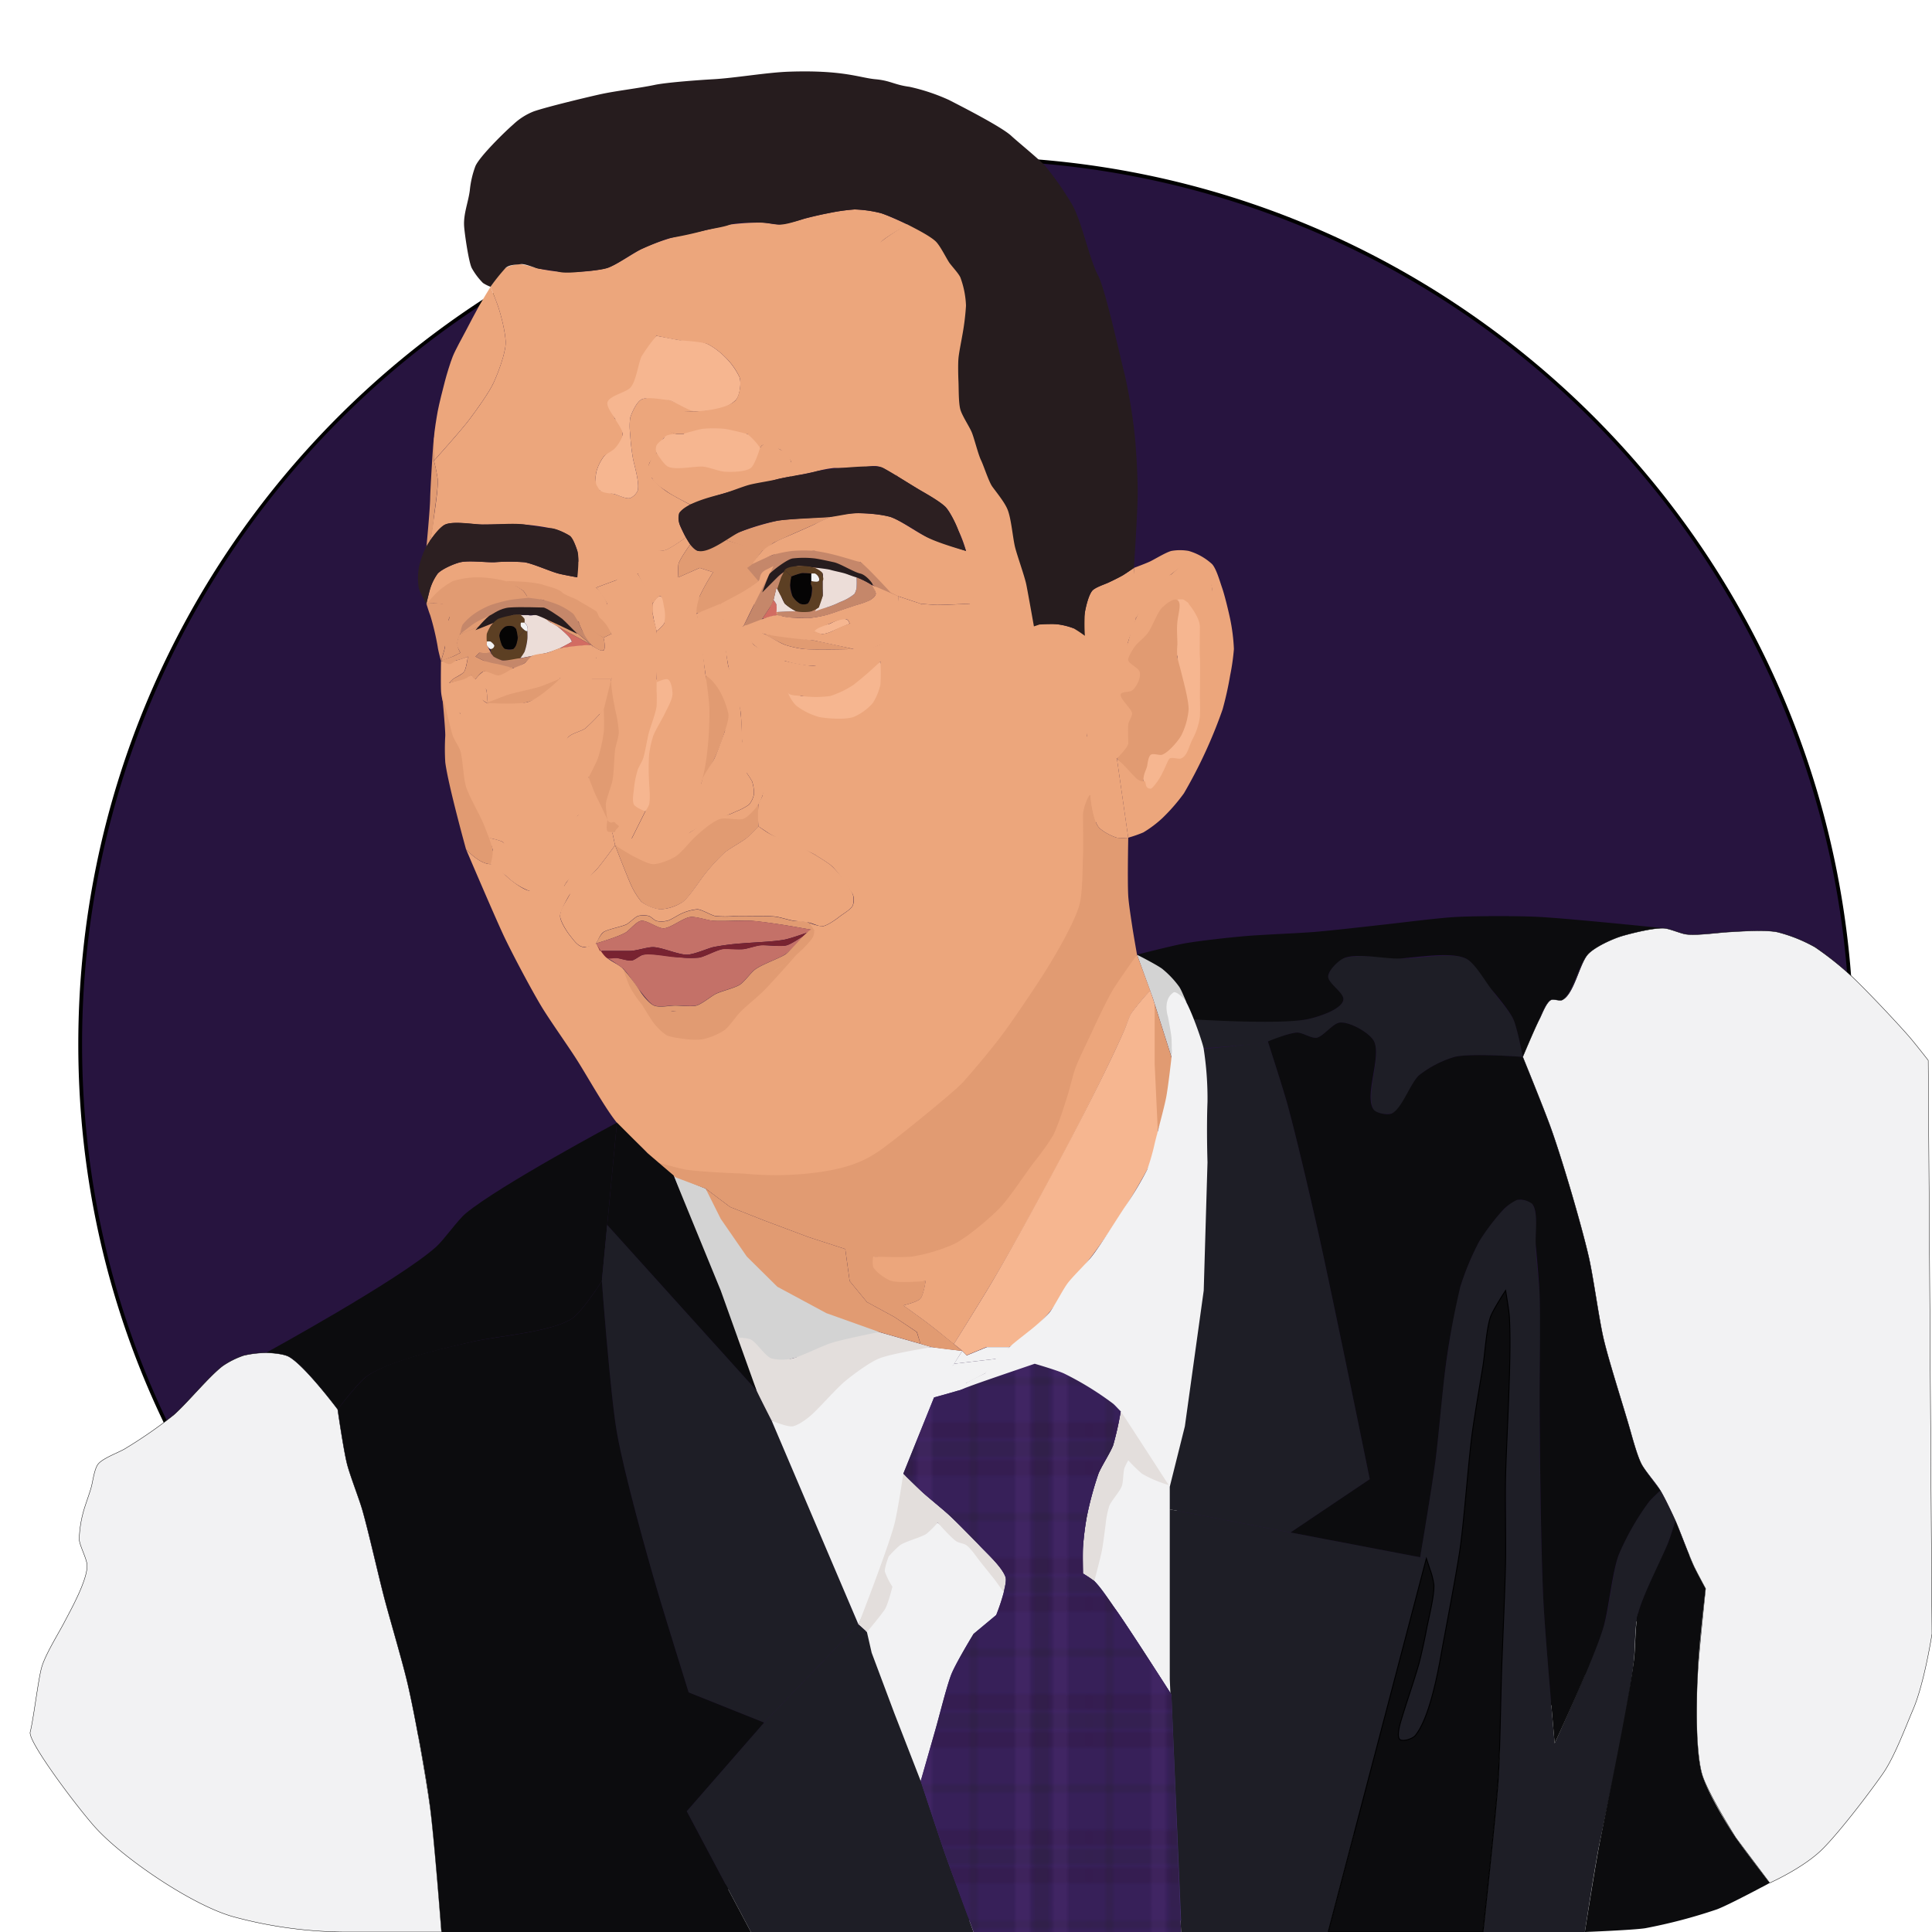 <svg id="ac1b1869-1c03-4d49-8d52-596d4608b7bd" data-name="iTunes_Layer_-_512_px" xmlns="http://www.w3.org/2000/svg" xmlns:xlink="http://www.w3.org/1999/xlink" viewBox="0 0 512 512"><defs><style>.a85a61b6-fef2-494f-9f50-9649d3080de1,.be1cc08f-9ba9-45d4-bd61-6841b4ea8b44,.bf27f09f-9805-44c4-a395-452582893f7f,.bf7cf14d-4aea-4fcc-bd72-3edaa8d8381d{fill:none;}.a85a61b6-fef2-494f-9f50-9649d3080de1{stroke:#72469b;}.a85a61b6-fef2-494f-9f50-9649d3080de1,.be1cc08f-9ba9-45d4-bd61-6841b4ea8b44,.bf27f09f-9805-44c4-a395-452582893f7f{stroke-linecap:square;stroke-width:0.3px;}.bf27f09f-9805-44c4-a395-452582893f7f{stroke:#231f20;}.be1cc08f-9ba9-45d4-bd61-6841b4ea8b44{stroke:#250f24;}.f49b4515-c385-4b3b-aa80-bab6dd85c73a{fill:#372059;}.fd381541-37c8-4af6-ac0e-73e10a869e14{fill:#27143f;}.bd372995-293a-4956-826e-15b66d0fac43{fill:#f6b690;}.abb1b69f-4370-42b1-9fa8-f1a6d474d27b{fill:#eca67c;}.ac678218-221b-4410-a39d-83825e7b0ce5,.e39a0771-f9b3-4b13-893c-bf2988c6aaf7{fill:#e19b72;}.e39a0771-f9b3-4b13-893c-bf2988c6aaf7{opacity:0.85;}.b8a0af04-37dd-4869-a813-659ae1672f9c{fill:#5c3f23;}.ad50dc28-bfd6-4288-9765-f33071566f6b,.b2fbef6b-c07d-4af7-9689-59c0ce837dbb{fill:#f2f2f3;}.a4cfa3cb-9270-4ddb-9889-024133deecfe,.bc1410ec-c251-4c02-a794-3572d7aa00fb{fill:#0c0c0e;}.ad9e1ee5-2a97-44be-8125-f6dab2c4149e{fill:#1e1e26;}.f43c292d-4dad-49e5-800a-fb8e2233237d{fill:#d3d3d3;}.f31ddd53-fb99-48f8-a81a-dd876a3ac4d5{fill:#e3dedc;}.f912ff4d-28c6-44b3-99b9-b0418cb848e5{fill:#c47168;}.a6a30700-0f0e-4286-b96c-34dcca9d564b{fill:#782331;}.a4cfa3cb-9270-4ddb-9889-024133deecfe,.b2fbef6b-c07d-4af7-9689-59c0ce837dbb{stroke:#000;stroke-miterlimit:10;}.a4cfa3cb-9270-4ddb-9889-024133deecfe{stroke-width:0.25px;}.eeddd33e-ed87-4c56-b4f6-c2bab46a7c4d{fill:#473274;}.bfdb4b57-343d-49a8-993c-a7533284f3ee{fill:url(#e3606617-91ab-4352-be31-b6ce9d62f134);}.b2fbef6b-c07d-4af7-9689-59c0ce837dbb{stroke-width:0.1px;}.b760673a-78f3-4238-8222-64022b309868{fill:#050404;}.ba93b00b-7d96-47be-b5a6-2dc51cde57a6{fill:#d26c62;}.b2eaacf1-7b89-492b-8d0c-65fc32e7b946{fill:#ecddd8;}.f9aa5a7f-7686-4132-8a42-200e94e74eb8{fill:#261c1e;}.b752d9b9-59d8-42b0-bc13-288fc8bd9cea{fill:#2c1f21;}</style><pattern id="e3606617-91ab-4352-be31-b6ce9d62f134" data-name="Plaid 2 Color 2" width="72" height="72" patternUnits="userSpaceOnUse" viewBox="0 0 72 72"><rect class="bf7cf14d-4aea-4fcc-bd72-3edaa8d8381d" width="72" height="72"/><line class="a85a61b6-fef2-494f-9f50-9649d3080de1" x1="20" y1="72" x2="20" y2="144"/><line class="a85a61b6-fef2-494f-9f50-9649d3080de1" x1="56" y1="72" x2="56" y2="144"/><line class="bf27f09f-9805-44c4-a395-452582893f7f" x1="25" y1="72" x2="25" y2="144"/><line class="bf27f09f-9805-44c4-a395-452582893f7f" x1="61" y1="72" x2="61" y2="144"/><line class="a85a61b6-fef2-494f-9f50-9649d3080de1" x1="30" y1="72" x2="30" y2="144"/><line class="a85a61b6-fef2-494f-9f50-9649d3080de1" x1="66" y1="72" x2="66" y2="144"/><line class="a85a61b6-fef2-494f-9f50-9649d3080de1" x1="18" y1="72" x2="18" y2="144"/><line class="a85a61b6-fef2-494f-9f50-9649d3080de1" x1="54" y1="72" x2="54" y2="144"/><line class="bf27f09f-9805-44c4-a395-452582893f7f" x1="23" y1="72" x2="23" y2="144"/><line class="bf27f09f-9805-44c4-a395-452582893f7f" x1="59" y1="72" x2="59" y2="144"/><line class="a85a61b6-fef2-494f-9f50-9649d3080de1" x1="28" y1="72" x2="28" y2="144"/><line class="a85a61b6-fef2-494f-9f50-9649d3080de1" x1="64" y1="72" x2="64" y2="144"/><line class="bf27f09f-9805-44c4-a395-452582893f7f" x1="42" y1="72" x2="42" y2="144"/><line class="bf27f09f-9805-44c4-a395-452582893f7f" x1="6" y1="72" x2="6" y2="144"/><line class="bf27f09f-9805-44c4-a395-452582893f7f" x1="144" y1="6" x2="72" y2="6"/><line class="bf27f09f-9805-44c4-a395-452582893f7f" x1="144" y1="42" x2="72" y2="42"/><line class="be1cc08f-9ba9-45d4-bd61-6841b4ea8b44" x1="144" y1="20" x2="72" y2="20"/><line class="be1cc08f-9ba9-45d4-bd61-6841b4ea8b44" x1="144" y1="56" x2="72" y2="56"/><line class="bf27f09f-9805-44c4-a395-452582893f7f" x1="144" y1="25" x2="72" y2="25"/><line class="bf27f09f-9805-44c4-a395-452582893f7f" x1="144" y1="61" x2="72" y2="61"/><line class="be1cc08f-9ba9-45d4-bd61-6841b4ea8b44" x1="144" y1="30" x2="72" y2="30"/><line class="be1cc08f-9ba9-45d4-bd61-6841b4ea8b44" x1="144" y1="66" x2="72" y2="66"/><line class="be1cc08f-9ba9-45d4-bd61-6841b4ea8b44" x1="144" y1="18" x2="72" y2="18"/><line class="be1cc08f-9ba9-45d4-bd61-6841b4ea8b44" x1="144" y1="54" x2="72" y2="54"/><line class="bf27f09f-9805-44c4-a395-452582893f7f" x1="144" y1="23" x2="72" y2="23"/><line class="bf27f09f-9805-44c4-a395-452582893f7f" x1="144" y1="59" x2="72" y2="59"/><line class="be1cc08f-9ba9-45d4-bd61-6841b4ea8b44" x1="144" y1="28" x2="72" y2="28"/><line class="be1cc08f-9ba9-45d4-bd61-6841b4ea8b44" x1="144" y1="64" x2="72" y2="64"/><rect class="f49b4515-c385-4b3b-aa80-bab6dd85c73a" width="72" height="72"/><line class="bf27f09f-9805-44c4-a395-452582893f7f" x1="72" y1="6" y2="6"/><line class="bf27f09f-9805-44c4-a395-452582893f7f" x1="72" y1="42" y2="42"/><line class="be1cc08f-9ba9-45d4-bd61-6841b4ea8b44" x1="72" y1="20" y2="20"/><line class="be1cc08f-9ba9-45d4-bd61-6841b4ea8b44" x1="72" y1="56" y2="56"/><line class="bf27f09f-9805-44c4-a395-452582893f7f" x1="72" y1="25" y2="25"/><line class="bf27f09f-9805-44c4-a395-452582893f7f" x1="72" y1="61" y2="61"/><line class="be1cc08f-9ba9-45d4-bd61-6841b4ea8b44" x1="72" y1="30" y2="30"/><line class="be1cc08f-9ba9-45d4-bd61-6841b4ea8b44" x1="72" y1="66" y2="66"/><line class="be1cc08f-9ba9-45d4-bd61-6841b4ea8b44" x1="72" y1="18" y2="18"/><line class="be1cc08f-9ba9-45d4-bd61-6841b4ea8b44" x1="72" y1="54" y2="54"/><line class="bf27f09f-9805-44c4-a395-452582893f7f" x1="72" y1="23" y2="23"/><line class="bf27f09f-9805-44c4-a395-452582893f7f" x1="72" y1="59" y2="59"/><line class="be1cc08f-9ba9-45d4-bd61-6841b4ea8b44" x1="72" y1="28" y2="28"/><line class="be1cc08f-9ba9-45d4-bd61-6841b4ea8b44" x1="72" y1="64" y2="64"/><line class="a85a61b6-fef2-494f-9f50-9649d3080de1" x1="20" x2="20" y2="72"/><line class="a85a61b6-fef2-494f-9f50-9649d3080de1" x1="56" x2="56" y2="72"/><line class="bf27f09f-9805-44c4-a395-452582893f7f" x1="25" x2="25" y2="72"/><line class="bf27f09f-9805-44c4-a395-452582893f7f" x1="61" x2="61" y2="72"/><line class="a85a61b6-fef2-494f-9f50-9649d3080de1" x1="30" x2="30" y2="72"/><line class="a85a61b6-fef2-494f-9f50-9649d3080de1" x1="66" x2="66" y2="72"/><line class="a85a61b6-fef2-494f-9f50-9649d3080de1" x1="18" x2="18" y2="72"/><line class="a85a61b6-fef2-494f-9f50-9649d3080de1" x1="54" x2="54" y2="72"/><line class="bf27f09f-9805-44c4-a395-452582893f7f" x1="23" x2="23" y2="72"/><line class="bf27f09f-9805-44c4-a395-452582893f7f" x1="59" x2="59" y2="72"/><line class="a85a61b6-fef2-494f-9f50-9649d3080de1" x1="28" x2="28" y2="72"/><line class="a85a61b6-fef2-494f-9f50-9649d3080de1" x1="64" x2="64" y2="72"/><line class="bf27f09f-9805-44c4-a395-452582893f7f" x1="42" x2="42" y2="72"/><line class="bf27f09f-9805-44c4-a395-452582893f7f" x1="6" x2="6" y2="72"/><line class="bf27f09f-9805-44c4-a395-452582893f7f" y1="6" x2="-72" y2="6"/><line class="bf27f09f-9805-44c4-a395-452582893f7f" y1="42" x2="-72" y2="42"/><line class="be1cc08f-9ba9-45d4-bd61-6841b4ea8b44" y1="20" x2="-72" y2="20"/><line class="be1cc08f-9ba9-45d4-bd61-6841b4ea8b44" y1="56" x2="-72" y2="56"/><line class="bf27f09f-9805-44c4-a395-452582893f7f" y1="25" x2="-72" y2="25"/><line class="bf27f09f-9805-44c4-a395-452582893f7f" y1="61" x2="-72" y2="61"/><line class="be1cc08f-9ba9-45d4-bd61-6841b4ea8b44" y1="30" x2="-72" y2="30"/><line class="be1cc08f-9ba9-45d4-bd61-6841b4ea8b44" y1="66" x2="-72" y2="66"/><line class="be1cc08f-9ba9-45d4-bd61-6841b4ea8b44" y1="18" x2="-72" y2="18"/><line class="be1cc08f-9ba9-45d4-bd61-6841b4ea8b44" y1="54" x2="-72" y2="54"/><line class="bf27f09f-9805-44c4-a395-452582893f7f" y1="23" x2="-72" y2="23"/><line class="bf27f09f-9805-44c4-a395-452582893f7f" y1="59" x2="-72" y2="59"/><line class="be1cc08f-9ba9-45d4-bd61-6841b4ea8b44" y1="28" x2="-72" y2="28"/><line class="be1cc08f-9ba9-45d4-bd61-6841b4ea8b44" y1="64" x2="-72" y2="64"/><line class="a85a61b6-fef2-494f-9f50-9649d3080de1" x1="20" y1="-72" x2="20"/><line class="a85a61b6-fef2-494f-9f50-9649d3080de1" x1="56" y1="-72" x2="56"/><line class="bf27f09f-9805-44c4-a395-452582893f7f" x1="25" y1="-72" x2="25"/><line class="bf27f09f-9805-44c4-a395-452582893f7f" x1="61" y1="-72" x2="61"/><line class="a85a61b6-fef2-494f-9f50-9649d3080de1" x1="30" y1="-72" x2="30"/><line class="a85a61b6-fef2-494f-9f50-9649d3080de1" x1="66" y1="-72" x2="66"/><line class="a85a61b6-fef2-494f-9f50-9649d3080de1" x1="18" y1="-72" x2="18"/><line class="a85a61b6-fef2-494f-9f50-9649d3080de1" x1="54" y1="-72" x2="54"/><line class="bf27f09f-9805-44c4-a395-452582893f7f" x1="23" y1="-72" x2="23"/><line class="bf27f09f-9805-44c4-a395-452582893f7f" x1="59" y1="-72" x2="59"/><line class="a85a61b6-fef2-494f-9f50-9649d3080de1" x1="28" y1="-72" x2="28"/><line class="a85a61b6-fef2-494f-9f50-9649d3080de1" x1="64" y1="-72" x2="64"/><line class="bf27f09f-9805-44c4-a395-452582893f7f" x1="42" y1="-72" x2="42"/><line class="bf27f09f-9805-44c4-a395-452582893f7f" x1="6" y1="-72" x2="6"/></pattern></defs><g id="aeaaa007-e6ac-4764-83d3-6391e1b48e30" data-name="Circle_Object"><path class="fd381541-37c8-4af6-ac0e-73e10a869e14" d="M256,508.5c-62.89,0-121.85-23.89-166-67.26-44.33-43.56-68.75-102-68.75-164.49A234.75,234.75,0,0,1,422,110.76a233.21,233.21,0,0,1,68.76,166c0,62.52-24.42,120.93-68.75,164.49C377.85,484.61,318.89,508.5,256,508.5Z"/><path d="M256,42.5A234.06,234.06,0,0,1,490.25,276.75c0,62.38-24.36,120.67-68.6,164.13a232.23,232.23,0,0,1-74.46,49.18,240.73,240.73,0,0,1-182.38,0,232.23,232.23,0,0,1-74.46-49.18c-44.24-43.46-68.6-101.75-68.6-164.13A234.06,234.06,0,0,1,256,42.5m0-1C126.08,41.5,20.75,146.83,20.75,276.75S126.08,509,256,509,491.25,406.67,491.25,276.75,385.92,41.5,256,41.5Z"/></g><path id="fdae6f7f-1677-4cda-ab88-1579606dbcec" data-name="Right_White_Reflection" class="bd372995-293a-4956-826e-15b66d0fac43" d="M215,167c0-1.14,4-1.3,5-1.74a18.57,18.57,0,0,1,3-1.26,2.56,2.56,0,0,1,1.58.29c.27.08.59,1,.59,1s-3.47,1.49-4.63,2a8.46,8.46,0,0,1-2.65.77C217.36,168,215,167.53,215,167Z"/><path id="a73b6875-5473-45c7-a541-30287b992ef1" data-name="Left_Cheek_Outside_Reflection" class="abb1b69f-4370-42b1-9fa8-f1a6d474d27b" d="M116.87,175.15s-.09,5.89,0,7.85c.14,3,1.67,6.71,2.13,5,.33-1.21,1.48-3.65,2.54-4.31a4.8,4.8,0,0,1,2.81,0,26.86,26.86,0,0,1,4.65,2.6,11.63,11.63,0,0,0-.1-3.47c-.42-.92-2.24-2-2.9-2.82-.23-.27-.65-.92-1-1-.61-.14-1.77.65-2.37.85-.9.3-3.63,1.15-3.63,1.15a11.31,11.31,0,0,1,1-1c.7-.53,2.48-1.29,3-2s1-4,1-4a33.45,33.45,0,0,1-4,1.26,24.82,24.82,0,0,1-3.13-.11"/><path id="f47e5acf-56e3-47aa-a8ac-3577a8ad20be" data-name="Left_Eye_Inner_Accent_2" class="e39a0771-f9b3-4b13-893c-bf2988c6aaf7" d="M156.7,170.88s-1.94-2.9-2.48-3.93c-.28-.53-.95-2.2-.95-2.2A1.4,1.4,0,0,0,153,163a12.61,12.61,0,0,0-3-2,25.14,25.14,0,0,0-4-2,5.13,5.13,0,0,0-2,0,22.09,22.09,0,0,0-4-1c-1.1-.1-8.94,1.67-10,2-.24.08-8.35,4.5-8,5,.14.19-.8,3.1,0,3,2.81-.36,10-5,10-5s5.93-1.59,6.87-1.5a28.78,28.78,0,0,1,5.54,1.11,36.38,36.38,0,0,1,5.33,2.85c.91.59,2.68,1.87,3.53,2.54s3.43,2.88,3.43,2.88"/><path id="b96f591d-a89b-4af6-b555-a899f733a4e7" data-name="Left_Eye_Ring_Bottom_Hazel" class="b8a0af04-37dd-4869-a813-659ae1672f9c" d="M133,171a5.72,5.72,0,0,0,1,1,3.11,3.11,0,0,0,2,0,2.75,2.75,0,0,0,.79-1.12,13.37,13.37,0,0,0,.42-1.88l1.79-2,.76.23s.05,1.57,0,2.09a20.11,20.11,0,0,1-.76,3.44,3.73,3.73,0,0,1-1.11,1.67A4.74,4.74,0,0,1,136,175a18.26,18.26,0,0,1-3,0,9.29,9.29,0,0,1-2.19-1,2.89,2.89,0,0,1-.81-2c.09-.34,1-1,1-1"/><path id="b8f9a211-a660-4a49-98f6-8116090d5010" data-name="Left_Eyeball_Yellow_Reflection" class="ad50dc28-bfd6-4288-9765-f33071566f6b" d="M131,171a1,1,0,0,1-1,1c-.24,0-.83-.64-1-1s0-.69,0-1c0-.55.45,0,1,0A1,1,0,0,1,131,171Z"/><path id="ecdf4acd-91b8-4337-9200-a77aac197135" data-name="Left_Nostril_Yellow_Reflection" class="ac678218-221b-4410-a39d-83825e7b0ce5" d="M163,220.32c.37-.18,2.08-.92,2-1.32-.17-.85-5-3.21-5-2,0,.78.39,3.52,1,4C161.39,221.31,162.55,220.53,163,220.32Z"/><path id="a6032141-951b-4b53-8649-5059ca8db8e2" data-name="Main_Forehead_Skintone" class="abb1b69f-4370-42b1-9fa8-f1a6d474d27b" d="M216,125s-3.74.83-5,1a10.14,10.14,0,0,0-1.46.5s.4-3.38,0-4.4a7.49,7.49,0,0,0-2.67-2.89c-1.11-.57-3.75-1.78-4.87-1.21-.5.25-1,2-1,2l-3-5a78,78,0,0,0,6.43-4.55,25,25,0,0,0,4.34-5.24c.93-1.91,2.49-6.1,2.23-8.21s-2.15-6.72-3.91-8.14S200.38,86,198,85.65c-2.59-.41-7.87-.47-10.46-.89-1.67-.27-4.85-1.66-6.54-1.76-1.22-.07-3.88.08-4.8.87S174,89,174,89a18.6,18.6,0,0,1-4,2c-1,.28-1.54-.45-2.07-.24A14.33,14.33,0,0,0,163,94.47c-.83,1.24-1.38,4.27-2,5.63-.74,1.62-3.34,4.24-4,5.9s-.44,5.59-.79,7.42c-.4,2-1.16,6.71-2.94,7.79-.7.42-2.46-.3-3.27-.21-1.11.12-3.59,1-4,2a5.16,5.16,0,0,0,1,4c1.16,1.11,4.39,2,5.94,2.43,1,.26,2.92,1.09,3.93,1A9.17,9.17,0,0,0,158,130a3.35,3.35,0,0,1,1,0c1,.16,3,.72,4,1s3,1.3,4,1a3.87,3.87,0,0,0,2-2c.52-2.1-.86-6.44-1.27-8.57A57.76,57.76,0,0,1,167,115a17.69,17.69,0,0,1,0-4.24c.4-1.37,1.71-4.24,3-4.89,1.59-.8,5.41-.5,7.11,0A71.54,71.54,0,0,1,184,109a40,40,0,0,0-5.77.21c-.77.17-2.6.52-2.91,1.24a3.83,3.83,0,0,0,.88,3,17,17,0,0,0,3.59,1.82s-3,.17-3.79.76-1.51,3-2,4c-.4.81-1.82,2.12-2,3a6.7,6.7,0,0,0,.85,3.76,19,19,0,0,0,4.15,3.69c1.42.92,5.92,3.27,5.92,3.27s-2.53,1.44-2.92,2.28a5.68,5.68,0,0,0,.13,3c.3.9,1.62,3.4,1.62,3.4s-4,3-5.55,3.4-4.83.07-6.44,0-5.07-.06-6.76,0c-1.31,0-4-.11-5.22.28a28.41,28.41,0,0,0-4.51,2.71A20.34,20.34,0,0,0,153,146c-.31-1.07-1.15-3.27-2-4a14.58,14.58,0,0,0-5-2,64.65,64.65,0,0,0-7.05-1c-2.81-.17-8.45,0-11.26,0-2.42,0-7.46-.95-9.69,0-1.34.57-4,4.24-4,4.24s.81-4.67,1-6.24c.33-2.49,1.14-7.49,1-10a44.42,44.42,0,0,0-1-4.9s7.2-8,9.36-10.89c1.77-2.34,5.23-7.12,6.45-9.78C131.94,99,133.93,93.73,134,91c.07-2.5-1.19-7.42-2-9.79-.44-1.33-2-5.21-2-5.21s2.65-4.14,4-5a9.1,9.1,0,0,1,4-1,29.61,29.61,0,0,1,4,1,48.76,48.76,0,0,0,6,1,52.22,52.22,0,0,0,6,0,38.1,38.1,0,0,0,7-1c2.43-.84,6.7-3.85,9-5a59.65,59.65,0,0,1,8-3c2.22-.62,6.75-1.51,9-2,1.63-.35,4.85-1.26,6.5-1.5A60.42,60.42,0,0,1,202,59c1.13,0,3.37.55,4.5.5A43.09,43.09,0,0,0,213,58c1.61-.42,4.86-1.2,6.5-1.5a50.43,50.43,0,0,1,7-1,32.38,32.38,0,0,1,7,1c1.82.56,7,3,7,3s-5,2.92-6.49,4.15A54.66,54.66,0,0,0,228,70c-1.33,1.69-4.51,4.91-5,7-.81,3.44.31,10.89,2,14,1.6,3,7.32,7.08,9,10,1.92,3.32,3.36,11.07,3.65,14.89.19,2.56,0,10.25,0,10.25s-2.72-1.64-3.66-2.12c-2.19-1.12-4.54-.08-7,0-1.12,0-3,0-6,0a29,29,0,0,0-5,1"/><path id="fe9cc398-3379-4320-bff6-f121190c3f26" data-name="Left_Forhead_Yellow_Reflection" class="ac678218-221b-4410-a39d-83825e7b0ce5" d="M115,122.1s.18-7.1,0-6.1c-.26,1.51-1,14.54-1,16.05-.06,3.25-1,12.95-1,12.95a14.74,14.74,0,0,0,1-1.76,36.26,36.26,0,0,0,1-6.24c.26-2.5,1.13-7.49,1-10a42.15,42.15,0,0,0-1-4.9"/><path id="b85af30c-865e-4bf7-b5f9-1da82868d364" data-name="Nose_Bridge_Reflection" class="bd372995-293a-4956-826e-15b66d0fac43" d="M175,158c.75.24,2,2.21,2,3a13.5,13.5,0,0,1-1,4.26,9.65,9.65,0,0,1-2,2,36.59,36.59,0,0,1-1-4.61,7.72,7.72,0,0,1,0-2.67C173.25,159.28,174.33,157.79,175,158Z"/><path id="e7364fa8-df45-4df6-af8b-7cb0ee046ec1" data-name="Nose_Reflection" class="bd372995-293a-4956-826e-15b66d0fac43" d="M174,180c.48-.61,3.36-.44,4,0,.84.58,1.14,4,1,5-.19,1.41-2.36,3.73-3,5-.74,1.46-1.44,4.47-2,6a16.87,16.87,0,0,0-1,4c-.16,1.76,0,4.23,0,6,0,.93,0,3.63,0,5,0,.89-.91,2.4-1,3a1.37,1.37,0,0,1-1,1c-.83.29-3.56-1.24-4-2-.53-.91-.08-3.95,0-5,.1-1.27,1.57-3.8,2-5,.28-.78.74-2.22,1-3,.57-1.7.51-4.27,1-6s1.72-5.25,2-7a19.8,19.8,0,0,0,0-4A8.25,8.25,0,0,1,174,180Z"/><path id="f734d20e-f2a2-429d-83bf-e4d355ff697b" data-name="Beard_Stubble" class="abb1b69f-4370-42b1-9fa8-f1a6d474d27b" d="M146,230c-4-1-3.33,6.7-6,6-1.74-.46-4.7-2.75-6-4-.9-.87-2.69-3-4-3-3,0-6.5-3.94-6.5-3.94s7.36,17.28,10,22.93c2.27,4.8,7.26,14.2,10,18.75,2.27,3.77,7.41,10.95,9.73,14.69,2.52,4,7.22,12.38,10.23,16.07,1.79,2.19,6.08,5.92,8,8A13.45,13.45,0,0,0,174,308a37.5,37.5,0,0,0,8,3c3.71.59,15,1,15,1a81.4,81.4,0,0,0,17,0c11-1.22,15.15-3.77,20-7,6-4,16.92-12,22-17a145.47,145.47,0,0,0,10-12c2.95-3.86,8.36-11.93,11-16,2.92-4.5,8.48-14.85,10-20,.92-3.13.87-9.74,1-13,.11-2.75,1-3.25,1-6,0-2,5.91-9,6-11,.15-3.26-7-15-7-15l4-18-3-13s-3.68,2.88-4.5,2.5a20.94,20.94,0,0,0-3.85-1c-1.27-.23-9.65-1.5-9.65-1.5l1,15,2,2s-5,8.17-7,11c-5,7-8,21.5-14,26-4.81,3.61-14.29,6.85-23,8-5.77.76-11,1.59-15,0-2.8-1.12-11-5-11-5s5.35,2.19,7.09,3a57.43,57.43,0,0,1,8.91,5.14c1.92,1.55,4,4.86,6,7.84a4.25,4.25,0,0,1,0,3c-.49,1.06-2.66,2.27-3.57,3s-3.21,2.36-4.49,2.52a13,13,0,0,1-3.59-1A3.43,3.43,0,0,1,215,246c0,2-2.76,4.43-4,6-1.09,1.37-4.23,3.07-6,5-1.49,1.62-2.94,5-4,6-1.51,1.46-5.58,3.46-7,5-1.08,1.18-2.73,4-4,5s-2.46.67-4,1a19.8,19.8,0,0,1-4,0c-1.45-.09-4.7-.34-6-1-1-.53-1.27-2.09-2-3-.9-1.13-3.17-4.81-4-6s-2.43-1.73-3-3-1.1-3.3-1.91-4.27-3.26-2-4.17-2.86A37.4,37.4,0,0,1,158,250a12.78,12.78,0,0,1-3,1c-1.7.1-2.84-1.68-3.91-3-.91-1.14-2.62-3.75-2.66-5.21S151,237,151,237"/><path id="fb9f8135-6e29-4c7c-a97f-ec8f1010ec26" data-name="Lower_Lip_Shadow" class="ac678218-221b-4410-a39d-83825e7b0ce5" d="M211.09,253s-6.38,7.26-8.66,9.54c-1.49,1.48-4.74,4.14-6.22,5.63-1.14,1.13-2.92,3.88-4.21,4.83a17.91,17.91,0,0,1-5.83,2.43,18.91,18.91,0,0,1-4,0c-1.44-.19-4.42-.49-5.69-1.19a14.79,14.79,0,0,1-3.34-3.27c-.86-1.16-3.11-4.89-3.11-4.89a15.52,15.52,0,0,0,2.89,1.92c1.35.41,4.22.07,5.63,0,1.62-.08,4.91.32,6.5,0a25.53,25.53,0,0,0,4.32-1.92c2-.95,6.12-2.42,8-3.54,1.07-.64,2.89-2.39,3.91-3.11s3.42-1.9,4.52-2.58c1.4-.87,5.34-3.85,5.34-3.85"/><path id="a5450d9b-f1c6-430e-aed0-74bae7d90377" data-name="Top_Lip_Outline" class="ac678218-221b-4410-a39d-83825e7b0ce5" d="M158,250s1.11-2.41,2-3c1.12-.74,4.8-1.4,6-2,.85-.43,2.2-1.9,3.09-2.22a5.89,5.89,0,0,1,2.89,0c.57.2,1.45,1.13,2,1.31a6.62,6.62,0,0,0,3-.09c1-.32,2.75-1.51,3.71-1.91a12.56,12.56,0,0,1,4.16-1.09c1.25.1,3.45,1.5,4.67,1.78a27.12,27.12,0,0,0,5.33,0c1.41-.05,4.22,0,5.63,0s3.95,0,5.25.2c1.08.15,3.18.81,4.25,1s3.4,0,4.35.54a7.69,7.69,0,0,1,1.41,2s-6.56-1.17-8.76-1.5c-2-.3-6-.88-8-1-2.5-.15-7.51.18-10,0-1.52-.11-4.49-1.16-6-1-1.89.2-5.1,2.83-7,3-1.57.14-4.43-2.15-6-2-1.24.12-3,2.31-4,3-1.78,1.18-8,3-8,3"/><path id="f601457b-34c8-4ec1-9658-0bc43b683b57" data-name="Left_Top_Vest" class="bc1410ec-c251-4c02-a794-3572d7aa00fb" d="M70.5,358.5s35.09-19.21,45-28c2.25-2,5.68-7.08,8-9,9-7.44,40-24,40-24l-4,42s-5.29,8.29-8,10c-5.65,3.55-19.5,4.51-26,6-7.17,1.64-21.84,5-28,9-2.52,1.64-8,9-8,9s-8.79-11.74-13-14C75.16,358.78,70.5,358.5,70.5,358.5Z"/><polyline id="ac07d726-81a1-498f-bfe4-3966921ef2de" data-name="Left_White_Shirt_Chest" class="ad50dc28-bfd6-4288-9765-f33071566f6b" points="243 475 236 455 233 446 229 438 229 433 233 426 236 421 234 418 235 412 239 408 245 406 248.5 403.5 254 408 256 408 261 414 265 419 268 422 265 429 258 434 253 445 249 459 244 472"/><path id="b9d9557e-24d3-4098-85d5-62d4b794ccd4" data-name="Left_Top_Vest_Flap" class="ad9e1ee5-2a97-44be-8125-f6dab2c4149e" d="M160.92,324.62,159.5,339.5s2.24,30.27,4,40.22c1.93,10.88,7.87,32.19,11,42.78,1.93,6.52,8,26,8,26l20,8,25-26S219.18,410.77,212,394c-2.8-6.54-5.77-13.76-7.5-17.5-.94-2-4-8-4-8Z"/><path id="a181db16-9d43-4f2e-9bb3-092b78f6c543" data-name="Left_Shirt_Collar_Darkest_Shadow" class="f43c292d-4dad-49e5-800a-fb8e2233237d" d="M178.5,311.5,187,315l5,7,7,10,8,7,14,7,12,7s-6.84,2.94-10,4c-2.55.86-10.4,2.32-13,3-1.35.35-4.73,1.57-6,1-1.68-.75-3.33-4.22-5-5-1-.45-4.23-1.56-4.23-1.56Z"/><path id="f2a5de52-44d2-4d56-8009-c71c5efedb16" data-name="Left_Shirt_Collar_Lightest" class="ad50dc28-bfd6-4288-9765-f33071566f6b" d="M227.5,430.5l-12.76-29.95L204.5,376.5a34.09,34.09,0,0,0,5.5.5c1.45-.17,3.87-3.08,5-4,2.48-2,5.54-6,8-8,2.09-1.71,6.49-5,9-6,3.32-1.34,15-2,15-2l8,1s-4.57,7.23-6,10-2.32,6.88-4,11-5,12-5,12l-2,11-5,17Z"/><path id="bdceb042-138e-4dbb-8086-0df9944be75d" data-name="Left_Shirt_Collar_Medium_Shadow" class="f31ddd53-fb99-48f8-a81a-dd876a3ac4d5" d="M247,357l-14-4s-9.84,1.93-13,3c-2.55.86-7.39,3.34-10,4a12.33,12.33,0,0,1-5.57,0c-1.72-.67-3.81-4.12-5.43-5-.94-.51-4.23-.56-4.23-.56s4.16,10.6,5.73,14.06c.92,2,4,8,4,8s4.09,1.69,5.5,1.5,3.91-2,5-3c2.38-2.11,6.56-7,9-9,2.07-1.73,6.49-5,9-6C236.32,358.67,247,357,247,357Z"/><path id="abf2019d-c80a-41da-884a-a3d5297b9cd5" data-name="Right_White_Shirt_Chest" class="ad50dc28-bfd6-4288-9765-f33071566f6b" d="M290,419s-.39-6,0-8c.33-1.74,1.7-5.26,2-7,.22-1.26.52-4.82,1-6,.58-1.44,2.42-3.56,3-5,.45-1.11.69-3.84,1-5a24.53,24.53,0,0,1,2-3s2.95,4.28,4,5a24.74,24.74,0,0,0,5,2,16.23,16.23,0,0,1,2.43,1.75s1.62,4.68,1.57,6.25c-.2,6.57-.64,23.77-1,35-.31,9.71-.57,14.06-.57,14.06s-6.3-9.81-8.43-13.06c-1.48-2.26-4.44-6.79-6-9-1.45-2-6-8-6-8"/><path id="a3e37daf-1197-4243-84fc-c7729182174e" data-name="Medium_Chin_Shadow" class="ac678218-221b-4410-a39d-83825e7b0ce5" d="M299,222s-.24,11.63,0,15.5c.14,2.14.81,6.38,1.13,8.5.27,1.75,1.19,7,1.19,7A107.82,107.82,0,0,1,297,263c-1.69,2.88-4.53,9-6,12-1,2.1-3.2,4.81-4,7-.63,1.71-2.48,5.26-3,7-.84,2.8-2.63,9.41-4,12-1,1.9-3.76,6.24-5,8a133.57,133.57,0,0,1-9,11c-2.61,2.81-8.64,9.15-12,11-2.53,1.4-8.14,2.58-11,3-2.56.38-11.61-1-11.61-1a12,12,0,0,1,1.61,2c.63,1.44,2.51,2.51,4,3a72.92,72.92,0,0,0,8.32,1.5s-.56,3.77-1.39,4.67-4.54,1.78-4.54,1.78,4.22,3,5.61,4.05c1,.73,2.91,2.24,3.87,3,1.55,1.23,6.13,5,6.13,5s-6-.6-8-1c-.78-.16-3.07-.88-3.07-.88L243,353,237,349l-7.25-3.94-4.58-5.56L224,331l-9.65-3.13-11.85-4.44-9-3.56L187,315l-8-3-5-4s6,1.68,8,2c3.71.58,14,1,15,1a84.57,84.57,0,0,0,17,0c11.65-1.16,16-4,19-6,3.36-2.24,19.6-15.41,22-18,2.65-2.87,7.63-8.9,10-12,2.95-3.86,8.36-11.93,11-16,2.92-4.5,8.48-13.85,10-19,.92-3.13.87-9.74,1-13,.11-2.75,0-8.25,0-11,0-2,1.9-6.5,2-5,.14,2.06.85,6.29,2,8,.82,1.21,3.6,2.61,5,3A14.55,14.55,0,0,0,299,222Z"/><path id="ae7c1f5b-2019-420a-a55d-ffc3e309c4fc" data-name="Top_Lip" class="f912ff4d-28c6-44b3-99b9-b0418cb848e5" d="M158,250s6.22-1.82,8-3c1-.69,2.76-2.88,4-3,1.57-.15,4.43,2.14,6,2,1.9-.17,5.11-2.8,7-3,1.51-.16,4.48.87,6,1,2.49.21,7.5-.11,10,0,2,.09,6,.7,8,1,2.2.33,8.76,1.5,8.76,1.5S210,248.6,208,249c-2.79.56-8.51.75-11.35,1a63.27,63.27,0,0,0-7.65,1c-1.76.45-5.18,2-7,2-2.3,0-6.7-2-9-2-1.52,0-4.48,1-6,1-1.09,0-5.11,0-7,0h-1Z"/><path id="a618af73-2bc8-452f-a235-1e541babd76f" data-name="Bottom_Lip" class="f912ff4d-28c6-44b3-99b9-b0418cb848e5" d="M160.92,253.87l.62,0a17.62,17.62,0,0,1,2,0c1,.14,3,.84,4,.63.81-.17,2.12-1.34,2.93-1.5,2.53-.5,7.7.66,10.28.75a25.35,25.35,0,0,0,4.61,0c1.6-.35,4.55-2,6.18-2.25,1.38-.21,4.21.19,5.59,0,1.12-.15,3.28-.92,4.41-1,1.73-.12,5.26.46,6.93,0s5.92-3.54,5.92-3.54-4.53,4.84-6.37,6-6.22,2.63-8,4c-1.11.87-2.8,3.26-4,4-1.48.92-5,1.67-6.5,2.5-1.28.7-3.59,2.63-5,3s-4.5-.09-6,0c-1.29.08-4,.49-5.18,0s-2.95-2.93-3.82-4c-1.14-1.41-3.09-4.52-4.41-5.77A40.65,40.65,0,0,0,160.92,253.87Z"/><path id="ffaf55ae-5f95-4b2b-a35e-d4ce3a89c900" data-name="Left_Chest_Shirt_Shadow" class="f31ddd53-fb99-48f8-a81a-dd876a3ac4d5" d="M227.5,430.5l2.25,2s3.72-4.42,4.75-6c.84-1.34,2-6,2-6a18.81,18.81,0,0,1-2-4c-.15-1,1-4,1-4a28.31,28.31,0,0,1,3-3c1.58-1.07,5.39-2,7-3a24.89,24.89,0,0,0,3-3s3.51,4.05,5,5c.56.36,1.94.57,2.5.93,1.13.73,2.69,3,3.5,4.07,1,1.28,3,3.74,4,5,.77,1,2.5,3.5,2.5,3.5s.88-2.93.5-4c-.93-2.6-5-6.58-7-8.52s-5.93-6.08-8-8c-1.69-1.57-5.29-4.46-7-6-1.32-1.19-5.11-4.94-5.11-4.94S237.88,400.7,237,404C235.19,410.8,227.5,430.5,227.5,430.5Z"/><path id="fc4b0c9d-b91e-4049-9cc8-3d430f4d1ea4" data-name="Right_Chest_Shirt_Shadow" class="f31ddd53-fb99-48f8-a81a-dd876a3ac4d5" d="M290,419s1.6-6,2-8c.34-1.73.76-5.25,1-7a24,24,0,0,1,1-5c.63-1.42,2.82-3.78,3.32-5.25.38-1.14.32-3.61.68-4.75a19,19,0,0,1,1-2,41.16,41.16,0,0,0,3.65,3.56A31.93,31.93,0,0,0,308,393c.59.23,2.43.75,2.43.75v-7.88s-3.12-3.61-4.43-4.87-4.51-3.61-5.79-4.68c-.75-.64-3.21-2.32-3.21-2.32a82,82,0,0,1-2,9c-.76,2-3.12,5.58-3.91,7.56A89.8,89.8,0,0,0,288,402a76.67,76.67,0,0,0-1,8c-.11,1.74,0,7,0,7Z"/><polygon id="ed9d62e6-2d64-4df7-a764-226ef13d7686" data-name="Top_Shirt_Button_Shadow" class="ad50dc28-bfd6-4288-9765-f33071566f6b" points="245 372 254 371 256.09 366.54 261 364 264.87 360 252.82 361.41 245 372"/><polygon id="fe2f53f3-5597-4a48-8fe3-51dc26c17fd1" data-name="Top_Shirt_Button_Clip" class="ad50dc28-bfd6-4288-9765-f33071566f6b" points="252.82 361.41 264.87 360 267.54 357 261.54 357 256.2 359.2 255 358 252.82 361.41"/><path id="f2f2039f-61e0-40a2-a5f8-8b8c553926aa" data-name="Right_Shirt_Collar_Darkest_Shadow" class="f43c292d-4dad-49e5-800a-fb8e2233237d" d="M301.32,253l7.68,3,5,6,2,5s-3.64-3.61-5-3c-.9.41-.57,2.5-.57,2.5v2L311,270v5l-.57,5.09L305.5,264.5Z"/><path id="f7e9d112-24f2-413a-9057-bcfc29b16401" data-name="Right_Collar" class="ad9e1ee5-2a97-44be-8125-f6dab2c4149e" d="M341,292c2.29,8.17,6.13,24.72,8,33,3.77,16.69,14,67,14,67l-21,14.12L310,400V386s.91-15.43,2-32c1.18-18,2.6-37.53,4-48,.32-2.38,1.74-8.61,2-11,.23-2.12,0-9,0-9s1.28-4.41,1-6a12.7,12.7,0,0,1,0-2s7.43-.71,10-1c1.76-.2,7-1,7-1S339.87,288,341,292Z"/><polygon id="a07a9cf5-9dd4-4574-a379-9bdc17ca0f06" data-name="Left_Lower_Vest_Flap" class="ad9e1ee5-2a97-44be-8125-f6dab2c4149e" points="182 480 202.5 456.5 227.5 430.5 229.75 432.54 231 438 234 446 237 454 244 472 250 490 258 512 199 512 182 480"/><polygon id="f574fe42-8edb-477b-8db7-a93fbbc9e35a" data-name="Right_Lower_Vest_Flap" class="ad9e1ee5-2a97-44be-8125-f6dab2c4149e" points="310 400 378 413 352 512 313 512 310 445 310 400"/><path id="ea41f368-1c8e-47b9-b8c1-799e544646e7" data-name="Right_Top_Shoulder_Vest_Reflection" class="ad9e1ee5-2a97-44be-8125-f6dab2c4149e" d="M403.54,280.09s-13.69-1.07-18.08,0A28.28,28.28,0,0,0,376,285c-2.22,2.1-4.21,8.77-7,10-1.17.51-4.37.11-5-1-2.25-4,2.36-14.37,0-18.28-1.31-2.17-6.48-5.06-9-4.72-1.79.24-4.25,3.58-6,4-1.26.3-3.71-1.27-5-1.35-2.08-.13-6,1.79-8,2.35a52.91,52.91,0,0,1-7,1c-2.57.23-10.31.84-10.31.84L315,268s24.5,3.76,32,2c2.51-.59,8.51-2.47,9-5,.35-1.77-3.89-4.2-4-6-.1-1.6,2.49-4.46,4-5,3.58-1.29,11.44-.21,15.24,0,4.29.24,13.28-1.79,17.19,0,2.52,1.16,5.55,6.24,7.11,8.54,1.29,1.92,4.46,5.37,5.46,7.46C402.12,272.35,403.54,280.09,403.54,280.09Z"/><path id="b2ed09d4-1840-4bf7-a316-7187318b31ec" data-name="Right_Top_Shoulder_Vest_Shadow" class="bc1410ec-c251-4c02-a794-3572d7aa00fb" d="M441,246s-24.73-2.55-33-3c-5.49-.3-16.51-.28-22,0-4.77.25-14.25,1.48-19,2s-14.24,1.63-19,2c-4.24.33-12.76.67-17,1s-12.79,1.26-17,2c-3.21.57-12.68,3-12.68,3s5.12,2.6,6.66,3.73a24.93,24.93,0,0,1,4.52,4.77c.77,1.15,1.7,3.79,2.37,5,.3.53-.87,3.5-.87,3.5s25.5,1.76,33,0c2.51-.59,8.51-2.47,9-5,.35-1.77-3.76-4.21-4-6-.21-1.59,2.55-4.32,4-5,3.45-1.61,11.44.26,15.24,0,4.29-.29,13.3-1.82,17.19,0,2.51,1.18,5.33,6.41,7.11,8.54C397,264.31,400,267.91,401,270c1.11,2.36,2.54,10.09,2.54,10.09S407,272.55,408,270c.55-1.35,1.68-4.39,3-5,.68-.31,2.37.41,3,0,2.89-1.86,4.34-9.53,6.72-12,1.83-1.9,6.79-4.13,9.28-5S441,246,441,246Z"/><path id="a3c89034-b779-4837-ad29-6d6e6251de92" data-name="Gap_Between_Lips" class="a6a30700-0f0e-4286-b96c-34dcca9d564b" d="M158,250l1,2s6.7,0,8,0c1.52,0,4.48-1,6-1,2.3,0,6.7,2,9,2,1.82,0,5.24-1.55,7-2a63.27,63.27,0,0,1,7.65-1c2.84-.25,8.56-.44,11.35-1,1.63-.33,6.35-2,6.35-2s-4.25,3.11-5.92,3.54-5.21-.19-6.93,0c-1.12.13-3.29.85-4.41,1a30.71,30.71,0,0,1-3.59,0,13.35,13.35,0,0,0-2,0c-1.62.29-4.57,1.92-6.18,2.25a22.91,22.91,0,0,1-4.61,0l-2.21-.16c-2-.15-6.09-1-8.07-.59-.81.16-2.12,1.33-2.93,1.5-1,.2-3-.49-4-.63-.64-.08-2,.28-2.58,0C159.82,253.36,158,250,158,250Z"/><path id="a4fe211b-2baa-4636-9262-056178a99aa9" data-name="Right_Vest_Shimmer" class="ad9e1ee5-2a97-44be-8125-f6dab2c4149e" d="M376.36,412.69s3.21-19.24,4.07-25.69c.79-6,1.73-18,2.57-24,.78-5.54,2.38-16.65,4-22a71.66,71.66,0,0,1,5-12,50.48,50.48,0,0,1,6-8c.9-.87,2.77-2.78,4-3,1-.18,3.38.17,4,1,1.65,2.21,1,8.24,1,11,0,3.26.83,9.74,1,13,.34,6.74,0,20.25,0,27,0,13.5.3,40.52,1,54,.49,9.52,3,38,3,38s10.5-23,13-31c1.45-4.63,2.35-14.44,4-19a64.77,64.77,0,0,1,8-14c.67-.82,3-3,3-3l4,8s-1.44,4.52-2,6c-1.82,4.82-6.74,14-8,19-.74,2.92-.68,9-1,12-1.31,12.14-6.47,36.05-9,48-1.27,6-4,24-4,24H393s3.29-30,4-40c.54-7.73.79-23.25,1-31,.19-7,.87-21,1-28,.11-5.5-.05-16.5,0-22,.09-10.5,1.59-31.51,1-42-.1-1.76-1-7-1-7s-3.34,5.1-4,7c-1.08,3.11-1.48,9.75-2,13-.77,4.75-2.41,14.23-3,19-.9,7.23-2,21.78-3,29-1,7-3.73,21-5,28-1,5.68-3.26,17.6-7,22-.67.79-3.17,1.61-4,1s-.15-3,0-4c.63-4.14,3.82-12,5-16,.65-2.21,1.59-6.73,2-9,.55-3,2.13-9,2-12a20,20,0,0,0-1-4l-1-3Z"/><path id="a41455e1-9f0f-4a70-b0d1-0bd348e9c40d" data-name="Right_Vest_Bottom_Dark" class="bc1410ec-c251-4c02-a794-3572d7aa00fb" d="M451,470c1.29,4.63,6.28,13,9,17,2.12,3.09,9,12,9,12s-10.65,5.74-14,7a140.08,140.08,0,0,1-19,5c-3.25.5-16,1-16,1s2.81-18,4-24c2.37-12,7.39-35.9,9-48,.4-3,.31-9.07,1-12,1.19-5,6.05-14.23,8-19,.6-1.46,2-6,2-6s3.51,9.06,4.87,12c.71,1.54,3.13,6,3.13,6s-1.84,15.73-2,21C449.79,449,449.12,463.25,451,470Z"/><path id="a249217d-b876-4477-9664-859617c4f510" data-name="Right_Vest_Middle_Dark" class="a4cfa3cb-9270-4ddb-9889-024133deecfe" d="M371,461c.81.63,3.33-.21,4-1,3.73-4.41,6-16.32,7-22,1.27-7,4-21,5-28,1-7.22,2.1-21.77,3-29,.59-4.77,2.23-14.25,3-19,.52-3.25.92-9.89,2-13,.66-1.9,4-7,4-7s.9,5.24,1,7c.62,10.48-.73,31.5-1,42-.14,5.5.07,16.5,0,22-.1,7-.74,21-1,28-.29,7.75-.46,23.26-1,31-.7,10-4,40-4,40H352l26-99,1,3a20,20,0,0,1,1,4c.13,3-1.44,9-2,12-.42,2.27-1.39,6.78-2,9-1.11,4-3.9,12-5,16C370.74,458,370.21,460.38,371,461Z"/><path id="b44215bd-a37c-43d4-b381-d860f0fdd592" data-name="Right_Vest_Top_Dark" class="bc1410ec-c251-4c02-a794-3572d7aa00fb" d="M440,395s-2.33,2.17-3,3a68.61,68.61,0,0,0-8,14c-1.73,4.54-2.67,14.33-4,19-2.29,8.08-13,31-13,31s-2.54-28.48-3-38c-.66-13.49-.94-40.5-1-54,0-6.75.25-20.25,0-27-.12-3.26-.71-9.75-1-13-.25-2.75.8-8.9-1-11a5.29,5.29,0,0,0-4-1,12.42,12.42,0,0,0-4,3,59,59,0,0,0-6,8,73.6,73.6,0,0,0-5,12,212.62,212.62,0,0,0-4,22c-.77,6-1.8,18-2.57,24-.83,6.45-4.07,25.69-4.07,25.69L342,406.12,363,392s-10.23-50.31-14-67c-1.87-8.28-5.71-24.83-8-33-1.13-4-5-16-5-16s5.92-2.48,8-2.35c1.29.08,3.74,1.65,5,1.35,1.75-.42,4.21-3.76,6-4,2.52-.34,7.69,2.55,9,4.72,2.36,3.91-2.6,14.52,0,18.28.73,1.05,3.89,1.63,5,1,2.65-1.51,4.78-7.9,7-10a28.28,28.28,0,0,1,9.46-4.91c4.39-1.07,18.08,0,18.08,0S409.3,294.21,411,299c3,8.35,8.05,25.36,10,34,1.24,5.45,2.69,16.56,4,22,1.44,6.08,5.28,18,7,24a65.06,65.06,0,0,0,3,9A74.83,74.83,0,0,0,440,395Z"/><path id="aa87045b-fcb4-4fed-aa65-26ecc8b393f7" data-name="Left_Vest_Bottom_Dark" class="bc1410ec-c251-4c02-a794-3572d7aa00fb" d="M89.5,373.5s5.5-7.32,8-9c6.1-4.11,20.82-7.43,28-9,6.52-1.43,20.35-2.45,26-6,2.71-1.7,8-10,8-10s2.24,30.27,4,40.22c1.93,10.88,7.87,32.19,11,42.78,1.93,6.52,8,26,8,26l20,8L182,480l17,32H117s-2-24.78-3-33-4.12-24.83-6-33c-1.28-5.56-4.61-16.47-6-22-1.51-6-4.2-18.08-6-24-.92-3-3.23-8.93-4-12C91.1,384.43,89.5,373.5,89.5,373.5Z"/><path id="b08913f6-28f5-4d05-8d72-3e28bc6d3638" data-name="Tie" class="eeddd33e-ed87-4c56-b4f6-c2bab46a7c4d" d="M254,368.5c1-.34,3-1.14,4-1.5,4-1.45,16.21-5.59,16.21-5.59s5.91,1.76,7.79,2.59a80.34,80.34,0,0,1,13,8c.55.44,2,2,2,2a82,82,0,0,1-2,9c-.76,2-3.12,5.58-3.91,7.56A89.8,89.8,0,0,0,288,402a76.67,76.67,0,0,0-1,8c-.11,1.74,0,7,0,7a28.93,28.93,0,0,1,3,2c1.82,1.71,4.55,6,6,8,1.56,2.21,4.52,6.74,6,9,2.13,3.25,8.43,13.06,8.43,13.06L313,509H257s-5.11-13.48-7-19c-1.54-4.49-6-18-6-18s3-10.49,4-14,2.74-10.58,4-14c1.08-2.94,6-11,6-11l6-5a52.25,52.25,0,0,0,2-6c.17-1,.78-3,.5-4-.77-2.65-5.16-6.46-7-8.52s-5.92-6.09-8-8c-1.7-1.56-5.3-4.45-7-6-1.31-1.2-5.11-4.94-5.11-4.94l8.14-20.2S252.39,369,254,368.5Z"/><path id="b8b1141a-5f00-4256-8f5e-f7bf4bab5b63" data-name="Tie" class="bfdb4b57-343d-49a8-993c-a7533284f3ee" d="M254,368.5c1-.34,3-1.14,4-1.5,4-1.45,15-6,15-6s8.12,1.17,10,2c3.49,1.54,9,6.63,12,9,.55.44,2,2,2,2a82,82,0,0,1-2,9c-.76,2-3.12,5.58-3.91,7.56A89.8,89.8,0,0,0,288,402a76.67,76.67,0,0,0-1,8c-.11,1.74,0,7,0,7a28.93,28.93,0,0,1,3,2c1.82,1.71,4.55,6,6,8,1.56,2.21,4.52,6.74,6,9,2.13,3.25,8.43,13.06,8.43,13.06L313,512H258s-6.11-16.48-8-22c-1.54-4.49-6-18-6-18s3-10.49,4-14,2.74-10.58,4-14c1.08-2.94,6-11,6-11l6-5a52.25,52.25,0,0,0,2-6c.17-1,.78-3,.5-4-.77-2.65-5.16-6.46-7-8.52s-5.92-6.09-8-8c-1.7-1.56-5.3-4.45-7-6-1.31-1.2-5.11-4.94-5.11-4.94l8.14-20.2S252.39,369,254,368.5Z"/><path id="ac70a803-fe97-4039-a56f-8e1fae5fc076" data-name="Left_Sleave" class="b2fbef6b-c07d-4af7-9689-59c0ce837dbb" d="M70.5,358.5c1.52,0,4.66.28,6,1,4.21,2.26,13,14,13,14S91.08,384.44,92,388c.79,3.06,3.12,9,4,12,1.71,5.94,4.4,18,6,24,1.47,5.51,4.7,16.45,6,22,1.92,8.16,4.87,24.69,6,33s3,33,3,33H92a115.19,115.19,0,0,1-30-4c-10.85-2.93-29.55-15.59-37-24-4.92-5.56-17.66-22.51-17-25,.89-3.39,2.08-13.61,3-17s4.44-9,6-12c1.88-3.58,6-10.95,6.09-15,0-1.83-1.93-5.18-2.09-7a29.35,29.35,0,0,1,1-7c.44-1.85,1.83-5.4,2.28-7.25.35-1.46.78-4.58,1.72-5.75,1.26-1.57,5.28-3,7-4a122.7,122.7,0,0,0,13-9c3.46-3,9.35-10.21,13-13a22.77,22.77,0,0,1,5.58-2.79A27.31,27.31,0,0,1,70.5,358.5Z"/><path id="b99b3810-c764-42a6-8a04-51767c23a14b" data-name="Right_Sleave" class="b2fbef6b-c07d-4af7-9689-59c0ce837dbb" d="M451,470c-1.81-6.77-1.47-21-1-28,.35-5.26,2-21,2-21s-2.42-4.46-3.13-6c-1.36-2.94-3.56-9-4.87-12-.91-2-2.83-6.09-4-8s-4-5.1-5-7c-1.1-2.1-2.35-6.72-3-9-1.7-6-5.56-17.92-7-24-1.29-5.44-2.74-16.55-4-22-2-8.64-7-25.65-10-34-1.7-4.79-7.46-18.91-7.46-18.91s3.19-7.64,4.46-10.09c.67-1.29,1.72-4.29,3-5,.66-.36,2.33.33,3,0,3.09-1.51,4.5-9.38,6.72-12,1.71-2,6.75-4.28,9.28-5,2.69-.77,8.21-2.16,11-2,1.51.09,4.33,1.37,5.82,1.58,2.77.39,8.39-.42,11.18-.58,3.24-.19,9.81-.65,13,0a40.61,40.61,0,0,1,10,4,83.47,83.47,0,0,1,10,8c3.87,3.69,11.23,11.48,14.76,15.5,1.6,1.82,5.24,6.5,5.24,6.5l1,152s-2,13-5,20c-2.11,4.93-4.94,12.59-8,17-3.64,5.23-11.49,15.49-16,20-5,5-14,9-14,9l-9-12S452.24,474.65,451,470Z"/><path id="b0b834ae-35f8-4158-adde-171e3bc70f1c" data-name="Left_Eyebrow_Shadow" class="abb1b69f-4370-42b1-9fa8-f1a6d474d27b" d="M153,153c0,1,3.9,1.82,5,2.72a12.18,12.18,0,0,1,2.92,4.28c.18.61,1.08,8,1.08,8s-2.73-2.49-4-4c-.54-.64.57-.75,0-1-1.63-.73-4.13-2.6-5-3a33.51,33.51,0,0,1-4-2,28.46,28.46,0,0,0-5-2c-2.34-.87-7.54-.57-10-1a41.72,41.72,0,0,0-7-1c-1.82.08-4.35-.77-6,0-1.25.59-3,3.08-4,4a27,27,0,0,1-4,2s.69-3,1-4a13.77,13.77,0,0,1,2-4c1.14-1.23,4.37-2.62,6-3,2.19-.51,6.75.06,9,0a53.41,53.41,0,0,1,8,0c2.34.4,6.71,2.39,9,3,1.23.33,5,1,5,1"/><path id="f7124b06-7a0b-455d-8ccb-3331d802e082" data-name="Nose_Shadow" class="ac678218-221b-4410-a39d-83825e7b0ce5" d="M163,224s2.91,7.54,4,10a20.07,20.07,0,0,0,3,5,10.08,10.08,0,0,0,5,2,12.6,12.6,0,0,0,6-2c1.63-1.28,3.93-4.83,5.17-6.5A51.43,51.43,0,0,1,192,226c1.38-1.17,4.58-2.88,6-4,.83-.66,3-3,3-3v-5.79a20.36,20.36,0,0,1-4,2.79c-1.42.49-4.57-.46-6,0a29.71,29.71,0,0,0-8,5c-1.25,1.25-2.55,4-4,5a13.53,13.53,0,0,1-6,2c-1.35,0-3.83-1.34-5-2A47.16,47.16,0,0,0,163,224Z"/><path id="e2c92f3d-5140-4502-b68a-61ef0816fa0b" data-name="Right_Eyebrow_Shadow" class="ac678218-221b-4410-a39d-83825e7b0ce5" d="M209,142c1.69-.76,5.08-2.23,6.76-3,1.07-.49,4.24-2,4.24-2s-10.54.41-14,1a73.18,73.18,0,0,0-10,3c-1.27.48-4,2-4,2s4.53,1.54,6,2c.75.24,3.29,1.35,4,1,2-1,2.16-1.81,3.54-2.42Z"/><polygon id="a8b25f63-2ca2-4f27-bbf7-88533efcea05" data-name="Darkest_Chin_Shadow" class="ac678218-221b-4410-a39d-83825e7b0ce5" points="187 315 193.5 319.87 202.5 323.43 214.35 327.87 224 331 225.17 339.5 229.75 345.06 237 349 242.95 353 243.93 356.12 233 353 219 348 206 341 197.91 333 191 323 187 315"/><path id="bd188a4c-3497-4dae-877e-fd8253731fda" data-name="Light_Chin_Shadow" class="abb1b69f-4370-42b1-9fa8-f1a6d474d27b" d="M298,273c.49-1.1,1.22-3.42,1.83-4.46a63.52,63.52,0,0,1,5-6L301.32,253s-5.06,7.05-6.52,9.54c-1.69,2.88-4.53,8.93-5.93,12-1,2.12-3.06,6.31-3.87,8.5-.63,1.71-1.46,5.26-2,7-.87,2.79-2.62,8.42-4,11a71.27,71.27,0,0,1-5,7c-2.31,3-6.47,9.44-9.13,12.17s-8.61,7.78-12.05,9.48A46,46,0,0,1,241.76,333c-2.57.31-10.37,0-10.37,0a8,8,0,0,0,0,2.75c.71,1.4,3.52,3.36,5,3.75,2.15.55,8.89,0,8.89,0s-.56,3.77-1.39,4.67-4.54,1.78-4.54,1.78,4.22,3,5.61,4.05c1,.73,2.92,2.24,3.87,3s3.95,3.22,3.95,3.22,7.78-12.49,10.27-16.72C274,321,290,291,298,273Z"/><path id="aae9676d-2e2d-4964-93a6-1640ad3d956e" data-name="Neck_Skintone" class="bd372995-293a-4956-826e-15b66d0fac43" d="M307,277c-.18-4-1-10.92-1-10.92s-.37-1.19-.5-1.58-.71-2-.71-2a68.34,68.34,0,0,0-5,6c-.62,1-1.35,3.36-1.83,4.46-7.52,17.2-25.43,50.29-34.91,66.5-2.47,4.24-10.27,16.72-10.27,16.72s1.66,1.31,2.18,1.78c.32.29,1.2,1.21,1.2,1.21l5.34-2.21h6a49.62,49.62,0,0,0,4.46-3,77.2,77.2,0,0,0,6-6c1.51-1.81,9.83-13.17,11.32-15A189.42,189.42,0,0,0,304,310a25.82,25.82,0,0,0,2.83-10.31C307.2,295.28,307.2,281.42,307,277Z"/><polygon id="ac4df9fc-a402-4634-a494-3f55f7977b0c" data-name="Right_Collar_Neck_Shadow" class="ac678218-221b-4410-a39d-83825e7b0ce5" points="310.43 280.1 306 266.08 306 282 306.83 299.69 310 291 311 284 310.43 280.1"/><path id="fa3979ce-73b5-4f6f-b19f-57a0fcf98581" data-name="Right_Ear_Inner_Shadow" class="abb1b69f-4370-42b1-9fa8-f1a6d474d27b" d="M300,198c-.51,1.14-4,3-4,3s-3.69-1-4-2a19.15,19.15,0,0,1,0-7c.51-1.47,2-5,2-5s.8-5.26,1-7c.18-1.57,1.51-4.5,2-6,.32-1,1.72-3,2-4a48.52,48.52,0,0,1,2-6c.78-1.64,1.88-4.57,3-6,.64-.82.89-2.9,2-4s3.67-1.24,4.43-1.83c1-.8,3.27-3.18,4.57-3.17s4.25,1.9,5,3,1.8,5,1,6c-.63.78-3.07.63-4,1a18.84,18.84,0,0,0-2,1s-5.56.89-7,2-1.94,5.42-3,7c-.69,1-3.22,2-4,3-.5.62-1.23,2.24-1,3,.3,1,2.68,2,3,3,.48,1.51-.78,5-2,6-.61.51-2.72.26-3,1-.44,1.17,2.65,2.8,3,4,.22.76-.81,2.23-1,3C299.63,193.45,300.62,196.63,300,198Z"/><path id="bfbc3e38-1142-4b2c-bd05-abe32b6f4c5e" data-name="Left_Cheek_Yellow_Reflection" class="ac678218-221b-4410-a39d-83825e7b0ce5" d="M130,229c-3,0-6.5-3.94-6.5-3.94S118.73,207.88,118,202a58.39,58.39,0,0,1,0-7c.06-1.77-1-13-1-12a29.26,29.26,0,0,0,1,4c.66,2.54,2.77,7.19,3,8,.3,1.08,1.64,2.94,2,4,.77,2.27.41,6.68,1,9,.65,2.55,4.12,7.52,5,10,.57,1.61,1.07,4.79,1.61,7.36C131,227,131.09,229,130,229Z"/><path id="f3c9cf27-174e-4af6-bc26-fc52fac1b5ae" data-name="Right_Ear_Outer_Shadow" class="bd372995-293a-4956-826e-15b66d0fac43" d="M305,210c1.4,0,2.83-4.15,3.49-5.39.49-.9,1-3.15,1.94-3.61.61-.31,2,1.31,2.57,1,1.24-.64,2.6-4.43,3.21-5.68.71-1.48,2.56-4.69,2.79-6.32a46.33,46.33,0,0,0,0-5c0-2.74-.07-8.26,0-11a52.11,52.11,0,0,0,0-8,14.55,14.55,0,0,0-2-4c-.3-.44-2-3-2-3s-2.63-.39-3,0-.92,4.69-1,6c-.11,1.71-.05,4.78,0,6,0,.75.91,2.25,1,3,.12,1-.25,3,0,4,.61,2.47,2.05,7.45,2,10,0,1.82-1.2,4.37-2,6l-2,4s-2.23.83-3,1-2.39-.44-3,0-.73,3.26-1,4a10.35,10.35,0,0,0,0,4C303.11,207.7,304.29,210,305,210Z"/><path id="b19773dc-83b3-4957-ba10-477ff2d7c021" data-name="Middle_Ear_Skintone" class="ac678218-221b-4410-a39d-83825e7b0ce5" d="M312,159c-.94-.61-3.08,1.1-4,2-1.37,1.33-2.77,5.54-4,7-.81,1-2.18,2.06-3,3-.52.6-2.24,3.25-2,4,.32,1,2.67,2,3,3,.49,1.5-.76,4-2,5-.62.49-2.82.23-3,1-.28,1.22,2.85,3.76,3,5,.1.78-.94,2.21-1,3-.11,1.5,0,3.5,0,5,0,1-3,4-3,4s7,8.3,7,6c0-2,.81-3,1-4,.15-.78.33-2.57,1-3s2.3.26,3,0c1.66-.61,4.1-3.48,5-5a18.9,18.9,0,0,0,2-7c0-2.55-1.4-7.52-2-10-.24-1-.85-3-1-4a18.78,18.78,0,0,1,0-3c.09-1.29-.21-3.71,0-6C312.24,162.4,313.26,159.82,312,159Z"/><path id="b7bfaa7a-c7f6-4087-91f6-e3416e8ee5e4" data-name="Left_Ear_Skintone" class="abb1b69f-4370-42b1-9fa8-f1a6d474d27b" d="M299,222a14.55,14.55,0,0,1-3,0c-1.4-.39-4.18-1.79-5-3-1.15-1.71-1.86-5.94-2-8-.1-1.5-.08-4.5,0-6a33,33,0,0,0-1-10,94,94,0,0,1,1-12c.68-4.76.28-12.72-1.5-14.5-1.09-1.09-.25-4.66,0-6.18s1-4.69,2-5.82c.76-.82,3-1.56,4-2s3-1.43,4-2c.78-.46,3-2,3-2s1,10.16.5,13.5c-.23,1.56-1.56,4.48-2,6-.29,1-.72,3-1,4-.43,1.52-2,4.42-2,6,0,1.35.47,6.48,0,7a16.21,16.21,0,0,0-3,5.47c-.29,1.35-.57,4.27,0,5.53.44,1,3,3,3,3Z"/><polygon id="a340c5cd-3f72-4320-9737-1a18e359e4e6" data-name="Left_Top_Vest_Shadow" class="bc1410ec-c251-4c02-a794-3572d7aa00fb" points="200.5 368.5 160.92 324.62 163.5 297.5 171.5 305.5 178.5 311.5 191 342 200.5 368.5"/><path id="afb80071-5eb8-4647-bf9c-d04334283a4c" data-name="Right_Ear_Skintone" class="abb1b69f-4370-42b1-9fa8-f1a6d474d27b" d="M300.5,150.5s3.25-1.21,4.29-1.71c1.41-.69,4.12-2.38,5.64-2.79a13.23,13.23,0,0,1,4.57,0,15.62,15.62,0,0,1,6.22,3.5c1.13,1.24,2.06,4.58,2.61,6.16.71,2,1.72,6.23,2.17,8.34a50.13,50.13,0,0,1,1,8,59.27,59.27,0,0,1-1,7,89.21,89.21,0,0,1-2,9,128,128,0,0,1-10.25,22.24,49.37,49.37,0,0,1-5.66,6.52,29.88,29.88,0,0,1-5.11,3.85,34.62,34.62,0,0,1-4,1.39l-3-21s1.53,1.42,3,3,2.9,3.34,4,3,0,2,2,2c.37,0,2-2,3-4s1.65-3.78,2-4c.63-.4,2.3.26,3,0,1.66-.62,2-3,3-5a18.08,18.08,0,0,0,2-6c.12-2.55,0-5,0-5s.12-10,0-11c-.09-.75,0-7.25,0-8-.13-2.61-3-6-3-6h0c.31-.27-2.28-1.42-2-2s3.54-.82,4-1c.93-.37,3.37.78,4,0,.8-1-.79-3.78-1.5-4.83a7.87,7.87,0,0,0-4.63-2.67c-1.29,0-3.41,1.89-4.44,2.67a40,40,0,0,0-5.64,5.63c-1.13,1.43-3.79,6.2-3.79,6.2Z"/><path id="b7072fda-43af-4bbe-b658-cd0d0fe63d84" data-name="Lower_Lip_Outline" class="ac678218-221b-4410-a39d-83825e7b0ce5" d="M215.76,246.5A3.59,3.59,0,0,1,215,249a31.94,31.94,0,0,1-3.91,4,37.16,37.16,0,0,1-5.34,3.85c-1.11.67-2.67,2.43-3.75,3.15s-2.94,2.34-4,3a74.6,74.6,0,0,1-8,4c-1.09.45-2.85,1.75-4,2-1.59.34-5.88-.94-7.5-1-1.41-.05-3.15,1.4-4.5,1a18.11,18.11,0,0,1-4-2.92,25.94,25.94,0,0,1-3.11-4.64c-.55-1.13-1.78-4.71-1.78-4.71a49.12,49.12,0,0,1,4.41,5.77c.71,1.19,2.54,3.47,3.82,4s3.89.08,5.18,0c1.5-.09,4.55.39,6,0s3.72-2.3,5-3c1.53-.83,5-1.58,6.5-2.5,1.2-.74,2.89-3.13,4-4,1.76-1.37,6.08-2.84,8-4,1.22-.74,4.23-4.43,6-6C215.4,245.77,215.76,246.5,215.76,246.5Z"/><path id="f0a40e80-1180-4c21-8b9d-6c8a445faa1e" data-name="Mustache_Stubble" class="abb1b69f-4370-42b1-9fa8-f1a6d474d27b" d="M163,224s-3.61,5-5,6.54c-1.6,1.76-5.93,4.33-7,6.46-.5,1-1.16,2-1.69,3a5.59,5.59,0,0,0-.88,2.74c.09,1.46,1.75,4.07,2.66,5.21,1.07,1.33,2.21,3.11,3.91,3,.94-.06,2.47-.22,3-1s1.09-2.44,2-3c1.14-.71,4.8-1.4,6-2,.85-.43,2.2-1.9,3.09-2.22a5.89,5.89,0,0,1,2.89,0c.57.2,1.45,1.13,2,1.31a6.62,6.62,0,0,0,3-.09c1-.32,2.75-1.51,3.71-1.91a12.56,12.56,0,0,1,4.16-1.09c1.25.1,3.45,1.5,4.67,1.78a27.12,27.12,0,0,0,5.33,0c1.41-.05,4.22,0,5.63,0s3.95,0,5.25.2c1.08.15,3.18.81,4.25,1s3.27.34,4.35.54c.91.17,2.67,1.06,3.59,1,1.28-.15,3.48-1.72,4.49-2.52s3.08-1.92,3.57-3a5.1,5.1,0,0,0,0-3,27,27,0,0,0-6-7.84,57.43,57.43,0,0,0-8.91-5.14c-1.74-.81-5.39-2.1-7.09-3-.8-.42-3-2-3-2s-2.18,2.33-3,3c-1.39,1.14-4.62,2.84-6,4a50.75,50.75,0,0,0-5.83,6.5c-1.24,1.66-3.55,5.2-5.17,6.5a11.71,11.71,0,0,1-6,2,11,11,0,0,1-5-2,19.89,19.89,0,0,1-3-5C165.91,231.54,163,224,163,224Z"/><path id="ae673210-20c7-499e-91eb-ddb5b9d83c0e" data-name="Right_Cheek_Reflection" class="bd372995-293a-4956-826e-15b66d0fac43" d="M233.32,175.26s-5.59,4.15-7.32,5.74a17.81,17.81,0,0,1-6,3,29.15,29.15,0,0,1-7.52.46A36.37,36.37,0,0,1,208,183s2.19,4.44,3,5a22.79,22.79,0,0,0,6,3c2.26.48,7.83.79,10,0,1.48-.54,4.09-3.72,5-5a16.33,16.33,0,0,0,2-5C234.24,179.48,233.32,175.26,233.32,175.26Z"/><path id="aa9ba339-430e-4276-8cc7-b3a16a71f100" data-name="Forehead_Reflection_1" class="bd372995-293a-4956-826e-15b66d0fac43" d="M169,130c.52-2.1-.86-6.44-1.27-8.57A57.76,57.76,0,0,1,167,115a17.69,17.69,0,0,1,0-4.24c.4-1.37,1.71-4.24,3-4.89,1.59-.8,5.25,0,7,.13,1.25.09,5.74,3,7,3,3.22,0,8,0,11-3,1.08-1.08,1.49-4.56,1-6a18.84,18.84,0,0,0-4-5.53,19.67,19.67,0,0,0-4.37-3.26A16.56,16.56,0,0,0,183,90c-1.08-.09-2.49.25-3.21.1C178.35,89.79,174,89,174,89s-4.33,3.46-5,5c-.87,2-1.64,6.27-3,8a5.08,5.08,0,0,1-2,2c-1.47.64-3.65,2-4,3-.42,1.15,2.37,2.94,3,4,.22.37-.34.47,0,1,.56.89,2,2.31,2,3,0,1.06-2.25,3.24-3,4s-1.39,1.29-2,2a11.93,11.93,0,0,0-2,4.21c-.14.76-.42,4.14,0,4.79.19.3.6-.27,1,0,1.2.82,3,.68,4,1s3,1.3,4,1A3.87,3.87,0,0,0,169,130Z"/><path id="eda4c385-4467-43cb-88de-c8d7a2d8403d" data-name="Forehead_Reflection_2" class="bd372995-293a-4956-826e-15b66d0fac43" d="M176,116c-.18.3-1.57,1.23-2,2a2.63,2.63,0,0,0,0,2,5.27,5.27,0,0,0,1,2,13.44,13.44,0,0,0,2,2c1.89,1.3,6.71,1.07,9,1a4.33,4.33,0,0,1,2,0,15.44,15.44,0,0,0,4,1c1,0,2.71.09,4,0,1.74-.12,2.59-.51,3-1s.66-.29,1-1c.52-1.09,2.12-3.22,2-4-.21-1.44-2.81-4.16-4-5a12.37,12.37,0,0,0-6-2,32.5,32.5,0,0,0-6,0,37.53,37.53,0,0,0-4,1c-.78.24-.45,1-1,1C179,115,176.67,114.93,176,116Z"/><path id="b6abcfee-be4f-4a58-bd7e-bd1a5acad7b0" data-name="Left_Forehead_Shadow" class="abb1b69f-4370-42b1-9fa8-f1a6d474d27b" d="M130,76s-2.28,3.73-3,5c-.93,1.64-2.68,5-3.54,6.65s-2.75,5-3.48,6.82c-.64,1.58-1.63,4.86-2.06,6.51-.53,2-1.54,6-1.92,8-.32,1.74-.89,5.24-1,7-.1,1.52,0,6.1,0,6.1s7.2-8,9.36-10.89c1.77-2.34,5.23-7.12,6.45-9.78C131.94,99,133.93,93.73,134,91c.07-2.5-1.19-7.42-2-9.79C131.58,79.88,130,76,130,76Z"/><path id="ef303f2d-bef4-499d-8718-354f04ed389f" data-name="Right_Forehead_Shadow" class="abb1b69f-4370-42b1-9fa8-f1a6d474d27b" d="M278,164s-7.79,4.19-9,5c-1.45,1-5,6-5,6s-5.2-8.59-6-11a36.54,36.54,0,0,1-1-4c-.32-1.88-2.8-6.43-3-10-.09-1.67,2.2-3.13,2-4a33.06,33.06,0,0,0-2-5.39c-.64-1.62-2.13-4.88-3.33-6.16C249.27,133,245.72,131,244,130s-6.34-3.88-6.34-3.88S236.31,118.54,236,116c-.46-3.8-2.14-10.65-4-14-1.63-2.94-6.46-8-8-11-1.62-3.14-3-10.61-2-14,.62-2.06,2.58-6.38,4-8s6.32-4,8-5.35c1.48-1.23,7-4.65,7-4.65s8.43,2.47,10,4c1.17,1.14,2.12,5.63,3,7a25.64,25.64,0,0,1,2,3,27.89,27.89,0,0,1,2,8c0,2-1.67,8-2,10-.25,1.5.1,5.48,0,7-.22,3.37,1.11,9.74,2,13,.44,1.62,2.31,4.47,3,6,.81,1.8,1.33,3.14,2,5a82.56,82.56,0,0,0,3,8c.87,1.58,2.29,5.34,3,7a59.76,59.76,0,0,1,3,9c.54,2.55,2.36,7.47,3,10A75,75,0,0,0,278,164Z"/><path id="e5fa4651-6374-4980-8b82-7e11d3927fdb" data-name="Nose_Bridge_Shadow" class="abb1b69f-4370-42b1-9fa8-f1a6d474d27b" d="M153,153s-.24-3.29.27-4.21A12.67,12.67,0,0,1,158,145c1.25-.38,5,0,5,0s5.31-.08,7,0,4.65,1.24,6.2.8,5.55-3.4,5.55-3.4l1.17,1.88s-2.72,3.75-3.13,5.22a17.22,17.22,0,0,0,0,3.5s-8.09-1.27-10.79-1a38.18,38.18,0,0,0-6,1.87c-1.26.43-5,1.85-5,1.85a32.14,32.14,0,0,1-5-1.72C152.71,153.8,153,153,153,153Z"/><path id="b1f22dc3-9c01-46af-b6d2-81b5163372c3" data-name="Medium_Forehead_Tone_1" class="abb1b69f-4370-42b1-9fa8-f1a6d474d27b" d="M182.92,133.72s-4.54-2.29-5.92-3.27c-1.13-.8-3.71-2.37-4.15-3.69-.11-.35-1.64-.18-1.85-.76s.82-2.21,1-3a7,7,0,0,1,2-3s1.93,3.15,3,3.65c2.07,1,6.88-.1,9.17,0,1.5.07,4.34,1.24,5.83,1.35,1.76.13,5.6.08,7-1,.88-.69,2-4,2-4s.49-1.77,1-2,1.09-1.3,2-1,2.27,2,2.87,2.21a3.76,3.76,0,0,1,2.67,2.89c.37,1,1.46,3.9,1.46,3.9s-4.07.74-5,1c-1.7.47-5.26,1.7-7,2-2,.35-6,1.4-8,2S182.92,133.72,182.92,133.72Z"/><path id="b5e7cc64-bc89-4d5c-bec8-d66afc8aadc1" data-name="Medium_Forehead_Tone_2" class="abb1b69f-4370-42b1-9fa8-f1a6d474d27b" d="M198,115s5.52-1.7,7-3a51.93,51.93,0,0,0,6-7c1.07-1.84,1.07-5.87,1-8s-3.36-8.45-5-10-6.63-2.54-9-3c-2.57-.5-7.43-.48-10-1-1.66-.33-5.32-1.8-7-2-1.21-.14-6.05,2.24-7,3s0,5,0,5,4.33.93,5.79,1.12c2,.25,6,.38,7.84,1.11A20,20,0,0,1,192,94.47a17.91,17.91,0,0,1,4,5.53c.47,1.45,0,4.85-1,6-1.87,2.16-8.15,3-11,3-3,0-4.57-.18-6,0-.79.1-3.62.31-4,1s.5,2.41,1,3c.64.77,4,2,4,2h2s3.85-1.15,5.17-1.35a30.69,30.69,0,0,1,5.83,0C193.53,113.82,198,115,198,115Z"/><path id="b0672f8e-0aaf-4259-90a0-38b9fb892d04" data-name="Medium_Forehead_Tone_3" class="abb1b69f-4370-42b1-9fa8-f1a6d474d27b" d="M168,90c1.53-.39,6-1,6-1a42.57,42.57,0,0,0-4,5.49c-.9,2-1.44,6.72-3,8.29-1.24,1.27-5.46,2.09-6,3.78-.37,1.16,1.41,3.38,2,4.44s2,2.9,2,4-1.28,3-2,3.76-2.38,1.54-3,2.24a12,12,0,0,0-2,4.21,7.94,7.94,0,0,0,0,3.11c.35,1,2.28,3.19,2,3.68-.17.3-2.79-1.09-3-1-.93.41-4-.74-5-1-1.55-.41-3.84-.89-5-2-.74-.72-2.38-4-2-5a7.43,7.43,0,0,1,4-3c.81-.09,2.3.43,3,0,1.78-1.08,2.61-5,3-7,.35-1.83.31-5.27,1-7s2.26-5.38,3-7a56.9,56.9,0,0,1,3-6C162.88,91.73,167.07,90.24,168,90Z"/><path id="b9089c31-1185-4756-8b69-c1bab62efb84" data-name="Left_Eye_Lid_Yellow_Reflection" class="ac678218-221b-4410-a39d-83825e7b0ce5" d="M113,160s.7,2.31,1,3a68.83,68.83,0,0,1,2,8.43c.11.95.86,3.72.86,3.72s.85-2.6,1-3.5c.38-1.89.66-5.77,1.1-7.65.18-.77,1.41-2.32,1-3C119.09,159.48,113,160,113,160Z"/><path id="b8c179e9-10f8-4ed7-b28c-57aa9108e04b" data-name="Right_Nostril_Shadow" class="ac678218-221b-4410-a39d-83825e7b0ce5" d="M186,207.07s2.66-4.47,3.34-6.06a53.54,53.54,0,0,0,2.68-7c.25-1,2-1,2-4a18.63,18.63,0,0,0-3-8c-1.69-2.5-4-3.95-4-3s-.19,5,0,9a66.81,66.81,0,0,1-1,12A60.64,60.64,0,0,0,186,207.07Z"/><path id="a16bb8d6-b51a-4cc9-8a71-e194158ee936" data-name="Left_Nostril_Shadow" class="ac678218-221b-4410-a39d-83825e7b0ce5" d="M162,180s1.65,5,2,7a57.26,57.26,0,0,1,1,7c0,1.23-.81,3.78-1,5-.32,2.06-.56,6-1,8a58.2,58.2,0,0,0-1,6,39.55,39.55,0,0,1-1,4.21,45.88,45.88,0,0,1-3-4.21c-.32-.67-.65-1.34-1-2a13.35,13.35,0,0,1-1-5,20.83,20.83,0,0,1,1-5,36.73,36.73,0,0,0,2-7c.13-1.49-.18-4.51,0-6C159.25,186,162,180,162,180Z"/><path id="f008d0bf-0962-478f-927b-5be97f6771cb" data-name="Right_Eye_Inner_Shadow" class="ac678218-221b-4410-a39d-83825e7b0ce5" d="M192,143s-5.12,3.27-7,3c-.67-.1-2.08-1.72-2.08-1.72s-2.72,3.75-3.13,5.22a17.22,17.22,0,0,0,0,3.5l5.64-2.5,3.55,1.15a55.77,55.77,0,0,0-3.55,6.33,15.89,15.89,0,0,0-1.43,3,1.59,1.59,0,0,0,.65,1.54A50.69,50.69,0,0,0,191,161a27.27,27.27,0,0,0,5-3l5-4-3-3.5s1.73-1.11,2-1.71a30.6,30.6,0,0,1,2-2.79Z"/><path id="ab76b9e2-ee54-4dde-809b-fb43d4f24e4b" data-name="Left_Eyeball_White_Reflection" class="ad50dc28-bfd6-4288-9765-f33071566f6b" d="M138,165a1.16,1.16,0,0,0,0,1,3.36,3.36,0,0,0,1,1c.17.1.61.36.76.23s0-.84,0-1.11-.58-.9-.76-1.12A.63.63,0,0,0,138,165Z"/><path id="bf69ceaa-c975-48e8-9836-3f60c4bca7af" data-name="Right_Eyeball_White_Reflection" class="ad50dc28-bfd6-4288-9765-f33071566f6b" d="M215,152a1.42,1.42,0,0,1,1.21,0,2.88,2.88,0,0,1,.79,1,1.33,1.33,0,0,1,0,1c-.32.39-1.61.31-2,0A1.94,1.94,0,0,1,215,152Z"/><path id="b748b747-6d40-4a3c-a042-530b4c40e06b" data-name="Medium_Nostril_Shadow" class="abb1b69f-4370-42b1-9fa8-f1a6d474d27b" d="M163,224l-.3-1.4-.44-2.08.74-.2s2.94,1.12,4,1.68a46.94,46.94,0,0,0,5,2,14.48,14.48,0,0,0,3,1c.58,0,1.51-.7,2-1a25.23,25.23,0,0,0,3-2c.76-.71,2.05-.92,2.92-1.48,1.05-.68,3-1.93,4.08-2.52.66-.36,2.3-1.72,3-2s1.88.27,2.53.09a18.35,18.35,0,0,0,2.56-1.05,14.77,14.77,0,0,0,3.45-1.83,6.39,6.39,0,0,0,1.26-2.67,10,10,0,0,0-.48-3.47A21.31,21.31,0,0,0,198,205c-.29-.48-2-3-2-3s3.37-.42,4,0a14.54,14.54,0,0,1,2,2,10.81,10.81,0,0,1,1,3,16.4,16.4,0,0,1-1,4,10.48,10.48,0,0,1-1,2.21c-.82,1.1-2.71,3.32-4,3.79s-4.55-.38-6,0c-2.08.54-5.44,3.52-7,5-1.28,1.22-3.5,4.06-5,5-1.34.84-4.42,2.09-6,2-1.34-.07-3.79-1.4-5-2S163,224,163,224Z"/><path id="b10ae98b-4aea-4f59-b92a-11fda9fb2f2b" data-name="Left Cheek_Shadow" class="abb1b69f-4370-42b1-9fa8-f1a6d474d27b" d="M155,217c.62,1.71-.68,5.44-1,7s-.36,5.42-1,7c-.34.83-2.44,2-3,3-.38.65-1.58,2.59-1.58,2.59s-6.42.08-8.42-.59a18.93,18.93,0,0,1-6-4l-4-3a13.56,13.56,0,0,0,.61-3.64c-.17-.83-1-3.27-1-3.27A14.68,14.68,0,0,1,133,223c1.39.9,4.2,2.87,6,3s3.62-1.05,5-2a38.43,38.43,0,0,0,6-5,30.32,30.32,0,0,1,3.27-3S154.84,216.54,155,217Z"/><path id="f14e4750-6855-4616-b279-83c25d72361f" data-name="Right_Iris" class="b760673a-78f3-4238-8222-64022b309868" d="M210,158a5.72,5.72,0,0,0,2,2,2.92,2.92,0,0,0,2,0,2.84,2.84,0,0,0,.72-1.29c.11-.42.22-.28.28-.71s.22-1.95.21-2.28c0-.18-.18-.53-.21-.72a6.68,6.68,0,0,1,0-1c0-.5,0-2,0-2a17.88,17.88,0,0,0-2.52-.14,21.4,21.4,0,0,0-2.78.91,10.41,10.41,0,0,0-.33,2.32A21.08,21.08,0,0,0,210,158Z"/><path id="e77d846c-9057-45ad-9dd9-186a019f683f" data-name="Right_Eye_Red" class="ba93b00b-7d96-47be-b5a6-2dc51cde57a6" d="M206,163a26.12,26.12,0,0,0-.23-2.82A6.29,6.29,0,0,0,205,159l-1,2-.92,1.38L202,164Z"/><path id="a5275bbc-ef13-4c18-95ce-c76dc62b62a1" data-name="Right_Eyeball_Leftside_White" class="b2eaacf1-7b89-492b-8d0c-65fc32e7b946" d="M211,162l-5.23.2a9.43,9.43,0,0,0,0-2A6.29,6.29,0,0,0,205,159l.77-3.28s.93,1.71,1.23,2.28a12.45,12.45,0,0,0,1,2A17.62,17.62,0,0,0,211,162Z"/><path id="a923011c-973d-442c-9ae8-8873d8c3e749" data-name="Right_Eye_Shadow" class="e39a0771-f9b3-4b13-893c-bf2988c6aaf7" d="M197,166s2.34-4.59,2.8-5.7c.62-1.52-2.56-8.84-1.8-10.3.57-1.11,1-1,1-1s5.56-1.79,6-2c.9-.43,5-2,6-2,1.23.05,3.78.79,5,1a10.49,10.49,0,0,1,4,0,43.31,43.31,0,0,1,8,3c3.39,1.6,12,7,10,9-1.71,1.77-6.16-3.77-11-5a136.69,136.69,0,0,0-14.52-2.5c-1.12.06-4.48.5-4.48.5l-1,7-1.23-2.28s-.56,2.47-.77,3.28a13.88,13.88,0,0,1-1,2l-2,3a6.66,6.66,0,0,1-2,2A4.65,4.65,0,0,1,197,166Z"/><path id="b1962abe-45af-41dd-8fa4-5802aa86301f" data-name="Right_Eyelid_Bottom" class="e39a0771-f9b3-4b13-893c-bf2988c6aaf7" d="M205.77,162.2a.78.78,0,0,0,.23.8,5.71,5.71,0,0,0,1.54.36,13.82,13.82,0,0,0,3.46.4c.93,0,2.8.09,3.72,0A32.25,32.25,0,0,0,219,163c1.19-.32,3.51-1.15,4.67-1.55l3.4-1.13a19.3,19.3,0,0,0,3.6-1.3c.45-.3,1.38-1.07,1.44-1.6A3.91,3.91,0,0,0,231,155a22.58,22.58,0,0,0-4-2,21.68,21.68,0,0,1,0,2.72,4.35,4.35,0,0,1-.57,1.68,12.9,12.9,0,0,1-3.78,2.14A24.37,24.37,0,0,1,219,161a16.09,16.09,0,0,0-3,0c-.24.05-.82,1-1,1-1,.13-3,0-4,0C209.69,162,205.77,162.2,205.77,162.2Z"/><path id="b2ecd597-9fe7-4478-92a8-18f164168774" data-name="Right_Eyeball_Rightside_White" class="b2eaacf1-7b89-492b-8d0c-65fc32e7b946" d="M226.43,157.4a12.9,12.9,0,0,1-3.78,2.14A24.37,24.37,0,0,1,219,161c-.49.09-3,1-3,1a28.25,28.25,0,0,0,2-4,14.83,14.83,0,0,0,0-2c0-.5,0-1.5,0-2s.23-1.56,0-2-2.09-1.5-2.09-1.5a31.71,31.71,0,0,1,4.09,0,27.07,27.07,0,0,1,4,1.36c.75.3,3,1.14,3,1.14a21.68,21.68,0,0,1,0,2.72A4.35,4.35,0,0,1,226.43,157.4Z"/><path id="aa062a15-72db-43a6-8f09-9d34e7468dec" data-name="Right_Dark_Highlight" class="ac678218-221b-4410-a39d-83825e7b0ce5" d="M226.23,172s-9.84.28-13.11,0a26.44,26.44,0,0,1-5.12-1.12,59.75,59.75,0,0,1-5.5-2.88s10,1.18,13.26,1.75C218.4,170.21,226.23,172,226.23,172Z"/><path id="b484945a-8fec-4881-a52a-46ee45b7ae87" data-name="Left_Dark_Highlight" class="ac678218-221b-4410-a39d-83825e7b0ce5" d="M129,186.29s4,1.71,11-.29c4.9-1.4,10-6,10-6s-4-1-7,1c-1.25.84-6.6,1.44-8,2C134.18,183.33,129,186.29,129,186.29Z"/><path id="b98692ff-5f6c-4d20-bace-6d16f3f975da" data-name="Right_Medium_Highlight_1" class="abb1b69f-4370-42b1-9fa8-f1a6d474d27b" d="M197,166s4.08,1.65,5.5,2c3.25.8,13.26,1.75,13.26,1.75a6.57,6.57,0,0,1,.15-2.52c.63-.95,3.05-1.51,4.09-2s3.5-1.43,4.58-1c.26.11.59,1,.59,1A31,31,0,0,0,231,166c1.72-.2,6-1.6,7-3,.68-.94,0-5,0-5l-7-3s1.17,1.74,1.09,2.4-1,1.3-1.44,1.6a19.3,19.3,0,0,1-3.6,1.3l-3.4,1.13c-1.16.4-3.48,1.23-4.67,1.55a32.25,32.25,0,0,1-4.26.78,35.51,35.51,0,0,1-3.72,0,25.11,25.11,0,0,1-3.46-.4A10.41,10.41,0,0,0,206,163a15.38,15.38,0,0,0-3.79,1C200.9,164.48,197,166,197,166Z"/><path id="aefcbf60-3938-46a5-8ac0-79af94316f7a" data-name="Right_Medium_Highlight_2" class="abb1b69f-4370-42b1-9fa8-f1a6d474d27b" d="M197,166c-.94,1.05,1.8,3.88,2.8,4.88,1.63,1.63,6,3.47,8.2,4.27a30.45,30.45,0,0,0,7.21,1.32,33.11,33.11,0,0,0,7.44-1.21c2.7-.79,7.75-3.19,10.35-4.26,1.58-.65,4.37-.52,6-1s6-1.65,7-3a7.68,7.68,0,0,0,1-4c-.21-.74-3-3-3-3l-6-2s.3,3.65-.34,4.61c-1,1.44-4.7,2.37-6.41,2.65-1.5.24-4.59-.31-6.08,0a35.35,35.35,0,0,0-4.63,2,8.46,8.46,0,0,1-2.65.77,8.44,8.44,0,0,1-2-.77L215,169l.76.75L226.23,172s-9.84.27-13.11,0a25.72,25.72,0,0,1-5.12-1.12c-1.45-.55-4.08-2.25-5.5-2.88S198,164.91,197,166Z"/><path id="a3b4f9e9-10a1-4a51-8880-0a8d00b112e8" data-name="Right_Medium_Highlight_3" class="abb1b69f-4370-42b1-9fa8-f1a6d474d27b" d="M197,166s-4.1-.1-5-1-1-5-1-5l5.22-2.79A38.44,38.44,0,0,0,201,154c.64-.64,0-2,2-3l2-1s-3.92,7.72-5.2,10.3C199.09,161.72,197,166,197,166Z"/><path id="e28ff3c1-292e-43bb-b6a3-837b04b873e1" data-name="Right_Upper_Eyelid_Dark" class="f9aa5a7f-7686-4132-8a42-200e94e74eb8" d="M202,157l4-4c2-2,4.88-3.11,6-3,.87.09,7,.7,8,1s3,.68,4,1,1.95.75,3,1a21.28,21.28,0,0,1,4,2c1.12.61-1.25-2.62-3-3s-5.24-2.61-7-3c-1.42-.31-3.56-.79-5-1a25.62,25.62,0,0,0-6,0c-1.48.29-5,3-6,4C203.7,152.3,202,157,202,157Z"/><path id="fbdd8670-a098-4e5a-aa68-db4f32e1b5d9" data-name="Left_Nose" class="abb1b69f-4370-42b1-9fa8-f1a6d474d27b" d="M162,168c.42,1.31,2,3.76,2,5.14,0,1.78-1.83,5.08-2,6.86-.17,2,.65,6,1,7.95a38.78,38.78,0,0,1,1,6c0,1.23-.84,3.6-1,4.82-.26,2.07-.3,6.27-.74,8.31-.34,1.56-1.6,4.55-1.72,6.14a27,27,0,0,0,.46,4s0,.58,1,.79c.1,0,.77-.36,1,0s1,.74,1,1-1,.91-1,1.32c.2,1.18,4,2.68,4,2.68l4-8s-2.57-1-3-1.79c-.53-.91-.08-3.16,0-4.21a25.79,25.79,0,0,1,1-5c.28-.78,1.16-2.2,1.43-3,.57-1.7,1.08-5.28,1.57-7s1.75-5,2-6.79a39.41,39.41,0,0,0,0-4.21c0-.56,0-1.68,0-2.24.07-3.39.45-10.2,0-13.55-.16-1.17-.94-3.43-1-4.61a23.78,23.78,0,0,0,0-2.67c-.51-2.16-4-7.93-4-7.93a6.43,6.43,0,0,0-3,0c-1.3.4-2.27,1.62-3,1.87-1.26.43-5,1.85-5,1.85a26.11,26.11,0,0,1,2.92,4.28c.21.61-1,.08-.92,1A43.82,43.82,0,0,0,162,168Z"/><path id="e87a3300-c87e-4a78-b7fe-1263959d2574" data-name="Middle_Nose" class="abb1b69f-4370-42b1-9fa8-f1a6d474d27b" d="M184.65,162.54c-.28-1.12.4-3.47.78-4.56a55.77,55.77,0,0,1,3.55-6.33l-3.55-1.15-5.64,2.5L174,150l-5,2,4,7.93s1.34-2.09,2-1.93.82,2.23,1,3a9.43,9.43,0,0,1,0,4.26,9.41,9.41,0,0,1-2,2v13.55s2.31-1.1,3-.76c.92.45,1.23,2.88,1.21,3.9,0,1.43-1.49,4-2.11,5.31-.7,1.47-2.42,4.26-3,5.79a28.4,28.4,0,0,0-1.09,5,61.76,61.76,0,0,0,0,7.07c.06,1.53.39,4.65,0,6.14a12.15,12.15,0,0,1-1,1.79c-1,2-4,8-4,8s3.76,1.49,5,2a13.56,13.56,0,0,0,3,1,5.5,5.5,0,0,0,2.24-.57,19.39,19.39,0,0,0,2.45-2.27,35.41,35.41,0,0,1,3.23-2.64c1-.69,4.41-2.31,4.41-2.31s-2-8.42-1.35-11.14a56,56,0,0,0,1.35-7.2A90.46,90.46,0,0,0,188,188c-.05-2.26-.67-6.76-1-9C186.39,174.89,186,168,184.65,162.54Z"/><path id="a6175841-8d8e-4c68-b95d-c003bc3aec4b" data-name="Right_Nose" class="abb1b69f-4370-42b1-9fa8-f1a6d474d27b" d="M199,202c3-4-2.32-4-2.35-5.71a77,77,0,0,0-.43-8c-.3-1.82.54-3.74-.22-6.25-.5-1.65-2.59-3.74-3-5.53-.88-4.05-1.26-16.58-2.2-16.47l-6.17,2.54L187,179s4,2,6,10c.31,1.24-.57,3.8-1,5-.63,1.77-1.89,5.31-2.68,7s-3,4.37-3.34,6.06c-.23,1.12-1.27,2.89-1,4.93a20.4,20.4,0,0,0,2.33,6.21,23.51,23.51,0,0,1,2.57-1.56c.63-.25,2-.37,2.63-.56a18.35,18.35,0,0,0,2.56-1.05,14.77,14.77,0,0,0,3.45-1.83,6.39,6.39,0,0,0,1.26-2.67,10,10,0,0,0-.48-3.47A21.31,21.31,0,0,0,198,205C197.71,204.52,198.66,202.45,199,202Z"/><path id="aa1386db-5c72-416e-a778-a2011b5a0207" data-name="Right_Middle_Cheek" class="abb1b69f-4370-42b1-9fa8-f1a6d474d27b" d="M263.41,173.14l-30.09,2.12a51.09,51.09,0,0,1,0,6.17,15.56,15.56,0,0,1-2,4.86,14.19,14.19,0,0,1-5.09,3.71c-2.17.78-7,.45-9.23,0a18.19,18.19,0,0,1-6-3,10,10,0,0,1-2.13-3.31c-.71-2,.35-6.77-.87-8.54s-6.54-2.67-8.2-4.27c-1-1-2.8-4.88-2.8-4.88l-6-2s1.46,9.64,2,12.47c.59,3,2.72,8.77,3.2,11.78.32,2,.32,6,.43,8L197,203a11.67,11.67,0,0,1,3,0,5.19,5.19,0,0,1,2,2,9.53,9.53,0,0,1,.39,3,12.26,12.26,0,0,1-.39,3c-.19.58-.87,1.61-1,2.21a34.91,34.91,0,0,0,0,5.79l3,2s2.69,1.42,4,2c2.68,1.19,5.19,2.09,7,3,8,4,30.39-.66,38-7,6-5,11.14-19.56,15-26,1.79-3,7-12,7-12l-1-4a21.66,21.66,0,0,0-1-7,12.28,12.28,0,0,1,0-3v-2l-9.59,8.14"/><path id="aefd4211-059b-4023-80b3-07f8168db9bd" data-name="Right_Upper_Cheek" class="abb1b69f-4370-42b1-9fa8-f1a6d474d27b" d="M263.41,173.14c1.22-2.22-3.61-6.73-4.41-9.14a40.35,40.35,0,0,1-.79-4.07s-7.41.41-9.88.37c-1.09,0-4.33-.3-4.33-.3a20.46,20.46,0,0,1,1.61,2.61c.31.79.48,2.69,0,3.39-.93,1.39-4.65,1.9-6.22,2.5s-4.82,1.72-6.39,2.38c-2.59,1.07-7.32,2.27-10,3.12-1.8.57-5.91,2.48-7.79,2.47a55.89,55.89,0,0,1-7.21-1.32s-.54,6.92.87,8.54c.61.69,2.7.64,3.61.77a29.12,29.12,0,0,0,7.52,0,24.77,24.77,0,0,0,6.23-3,93,93,0,0,0,7.09-6.17S259.76,179.74,263.41,173.14Z"/><path id="a0ebad08-562c-45ad-9fa5-82ca8dfac7b4" data-name="Right_Upper_Brow_Skintone" class="abb1b69f-4370-42b1-9fa8-f1a6d474d27b" d="M238,158l6,2s3.24.28,4.33.3c2.47,0,9.88-.37,9.88-.37s-1.81-8.23-2.12-11C256,148.19,256,146,256,146s-8.38-2.71-11-4c-2.31-1.14-6.56-4.18-9-5-2.14-.72-6.74-1-9-1a31.2,31.2,0,0,0-7,1,46.69,46.69,0,0,0-4.24,2c-1.68.77-5.06,2.27-6.76,3-.87.38-2.63,1.11-3.46,1.58A21.5,21.5,0,0,0,202,146a38.17,38.17,0,0,0-2.66,3.5s4.19-2,5.66-2.5a32.54,32.54,0,0,1,5-1,38.77,38.77,0,0,1,6,0,47.55,47.55,0,0,1,5,1c1.77.43,5.25,1.5,7,2,.92.27,8,8,8,8Z"/><path id="e4d2519e-5e3e-46dc-90ba-04a17514d643" data-name="Left_Iris" class="b760673a-78f3-4238-8222-64022b309868" d="M136.79,170.88A2.82,2.82,0,0,1,136,172a8.36,8.36,0,0,1-2,0c-.55-.1-.63-.58-1-1a5.06,5.06,0,0,1-.68-2.5A3.08,3.08,0,0,1,134,166a3.48,3.48,0,0,1,2,0,2.16,2.16,0,0,1,.79.71,6.16,6.16,0,0,1,.42,2.29A9.3,9.3,0,0,1,136.79,170.88Z"/><path id="ef0ada22-b8ce-4ee4-8fd4-65f985c36cd7" data-name="Left_Eyeball_White" class="b2eaacf1-7b89-492b-8d0c-65fc32e7b946" d="M151.59,170.06A4.74,4.74,0,0,0,151,169c-.88-1.09-3.66-3.61-5-4-.55-.16-1.73-1.58-3-2-1-.34-2.12.35-3,0h-2v2s.69-.31,1,0,.76.84.76,1.12v1.11s.06,1.57,0,2.09a14.89,14.89,0,0,1-.76,3.44,14.72,14.72,0,0,1-1.11,1.67s5.82-1.1,7.11-1.43a29.7,29.7,0,0,0,3.42-1.24A32.41,32.41,0,0,0,151.59,170.06Z"/><path id="b76cfae3-c430-4a7a-adf8-1b56c89b8853" data-name="Left_Eye_Medium" class="abb1b69f-4370-42b1-9fa8-f1a6d474d27b" d="M148.42,179.85c.36-.34-1-1.19-.42-1.85a26.63,26.63,0,0,1,4-3c1.42-.9,6-.57,6-.57s1.42,1.35,1,2.57-2.69,3.39-3,4c-.9,1.8-1.4,3.78-3,5a37.87,37.87,0,0,1-8,4c-1.18.37-3.76,0-5,0-5.78-.1-11-3.71-11-3.71s8.38.54,11-.29S146.54,181.65,148.42,179.85Z"/><path id="b6171070-1b9c-48cb-9b53-bedab109fe15" data-name="Left_Eye_Lid_Bottom_Pink" class="e39a0771-f9b3-4b13-893c-bf2988c6aaf7" d="M126,174l1-1h3l.81,1a11,11,0,0,0,2.19,1c1.22.19,3.43-.43,4.89-.57.78-.08,3.06-.59,3.06-.59a11.71,11.71,0,0,1-1.95,1.92c-1,.49-1.93,1.29-3,1.24s-6-1-6-1l-2-1Z"/><path id="b9741e39-5455-4791-81d5-d5df075efac3" data-name="Left_Cheek_Medium_Skintone_1" class="abb1b69f-4370-42b1-9fa8-f1a6d474d27b" d="M160,188a49.76,49.76,0,0,1-4.91,5.05c-.92.66-3.21,1.24-4.09,1.95-.58.46-1.83,1.72-1.68,2.44.24,1.25,3.06,2.43,3.62,3.57a10.82,10.82,0,0,1,.33,4.18,26,26,0,0,1-1.68,6.46c-.6,1.4-2.41,3.88-3.17,5.2s-2.32,4.34-3.68,5.15-5.23.64-6.85.09c-1.81-.62-4.55-3.63-5.57-5.24a15.69,15.69,0,0,1-1.51-6.31,18.52,18.52,0,0,1,1.51-5.35c.47-1.11,2.74-3,2.44-4.18s-3.53-1.93-4.78-2.41-4.34-1.16-5.5-2.06A9.61,9.61,0,0,1,122,192c-.12-.71.41-2.3,0-2.9s-5-6.1-5-6.1,2.42,10.33,3,12c.36,1.06,1.68,2.93,2,4,.68,2.3.78,7.18,1.5,9.47.79,2.51,3.45,7.11,4.5,9.53.44,1,1.61,4.09,1.61,4.09A19.31,19.31,0,0,1,133,223c1.58.87,2,4,6,4,1.68,0,4.57-2.12,6-3a37.63,37.63,0,0,0,5-4c.92-.91,3.27-4,3.27-4a11.68,11.68,0,0,1,.73,2c.19,1.58-.54,4.74-.73,6.32A33.27,33.27,0,0,1,152,231a27.93,27.93,0,0,1-2,3c-.41.64-1.58,2.59-1.58,2.59L151,237s5.4-4.7,7-6.46c1.39-1.52,5-6.54,5-6.54l-.3-1.4-.44-2.08s-1,0-1.26-.2c-.5-.59,0-3.11,0-3.11s-1.42-3-1.91-4c-.32-.67-1-2-1.31-2.67C157.29,209.42,156,206,156,206s1.95-3.69,2.43-5a39.73,39.73,0,0,0,1.57-7C160.17,192.51,160,188,160,188Z"/><path id="afc26312-2674-4aa3-8ee7-e6bb6c5a4754" data-name="Left_Inner_Eyeball_Pink" class="ba93b00b-7d96-47be-b5a6-2dc51cde57a6" d="M156.7,170.88l-8.28.88,3.17-1.7A9.61,9.61,0,0,0,151,169a34.73,34.73,0,0,0-3.12-2.89Z"/><path id="aec4df3a-c50e-4894-b830-d57aedd3b6a1" data-name="Left_Eyelid_Accent_Top" class="ac678218-221b-4410-a39d-83825e7b0ce5" d="M138.71,156.6A16.64,16.64,0,0,0,134,154a31.61,31.61,0,0,0-7-1,22.33,22.33,0,0,0-7,1,19.47,19.47,0,0,0-4.46,3.27c-.67.65-2.54,2.73-2.54,2.73s5.1-.52,6,1a5.37,5.37,0,0,1,0,3c-.2.88-1.84,2.66-2,4-.18,1.54,1.12,2.64.9,3.65s-1,3.5-1,3.5L120,174l2-1a8.4,8.4,0,0,1-.85-2.12,6.56,6.56,0,0,1,.59-2.38c.26-.5.48-2.37.89-3a15.21,15.21,0,0,1,3.41-3.08,24.08,24.08,0,0,1,4-2.08,38.61,38.61,0,0,1,5.07-1.34c1.19-.22,4.79-.56,4.79-.56A12.73,12.73,0,0,0,138.71,156.6Z"/><path id="b7fb5a83-2b2a-47c1-828e-72c4465f2d0a" data-name="Left_Eye_Inner Accent_Right" class="ac678218-221b-4410-a39d-83825e7b0ce5" d="M159.94,172.32c-.75.46-2.56-.87-3.24-1.44a16.24,16.24,0,0,1-2.48-3.93c-.28-.53-.95-2.2-.95-2.2l6.67,4.21S160.66,171.88,159.94,172.32Z"/><path id="eb95f05d-7093-4a64-ac11-ec66bfd8bbaf" data-name="Left_Inner_Accent_Top_Right" class="ac678218-221b-4410-a39d-83825e7b0ce5" d="M159.94,169l2.06-1a10.68,10.68,0,0,0-3.05-4.28c-.29-.25-.61-1.49-.95-1.72-1.33-.89-3.64-2.16-5-3-.95-.59-3.21-1.21-4-2-1-1-3.72-1.57-5-2-3-1-10-1-10-1a28.18,28.18,0,0,1,4.71,2.6,11.38,11.38,0,0,1,1.15,1.8s3.12.36,4.14.6a27,27,0,0,1,4,1.3,17.8,17.8,0,0,1,3.85,2.31c.47.45,1,1.68,1.46,2.14C154.64,166.17,159.94,169,159.94,169Z"/><path id="b7a5ee93-f384-4f28-9beb-4a32af2a086f" data-name="Left_Eye_Bottom_Eyelid_Accent" class="abb1b69f-4370-42b1-9fa8-f1a6d474d27b" d="M158,174.43c.46-.83-1.3-3.55-1.3-3.55a76,76,0,0,0-8.28.88c-.88.22-2.53,1-3.42,1.24s-3.15.32-4.05.84c-.59.34-1.38,1.55-1.95,1.92a20.43,20.43,0,0,1-7,2.24c-1,.09-3.08-.38-4,0a9.68,9.68,0,0,0-2,2s-.74.34,0,1,2.71,1.39,2.9,1.82a12,12,0,0,1,.1,3.47s4.46-1.82,6-2.29c2-.6,6-1.37,8-2,1.39-.45,5.42-2.15,5.42-2.15A8.25,8.25,0,0,1,149,178a9.23,9.23,0,0,1,3-2C153.41,175.36,157.24,175.78,158,174.43Z"/><path id="f058d797-8976-4d1c-8a0f-b6a567ce23e0" data-name="Left_Inner_Eyelid_Accent_Right" class="abb1b69f-4370-42b1-9fa8-f1a6d474d27b" d="M151.59,184.71,156,180h6s3.08-6.22,3-8c-.06-1.38-3-4-3-4l-2.06,1s.71,2.9,0,3.36-3.24-1.44-3.24-1.44a15.51,15.51,0,0,1,1.3,3.55c.05,1.48-1.23,4.31-2,5.57A40.7,40.7,0,0,1,151.59,184.71Z"/><path id="a6a8f322-3ecb-4051-ab70-e59fe28b129f" data-name="Left_Cheek_Middle" class="abb1b69f-4370-42b1-9fa8-f1a6d474d27b" d="M156,180h6l-2,8a49.76,49.76,0,0,1-4.91,5.05c-.92.66-3.21,1.24-4.09,1.95a2.4,2.4,0,0,0-1,2c.18,1.26,3.36,2.9,4,4,.53.9.16,3,0,4a40.53,40.53,0,0,1-2,7,39.62,39.62,0,0,1-3,5c-.9,1.3-2.6,5.27-4,6s-6.45.73-8,0c-1.73-.82-4.12-4.3-5-6-.74-1.44-2.1-4.38-2-6a25.5,25.5,0,0,1,2-6c.51-1.1,2.33-2.83,2-4s-3.72-1.6-5-2-3.9-1-5-2a13.84,13.84,0,0,1-3-5c-.14-.71,1.4-2.29,1-2.9s-3-1.1-3-1.1.91-4.38,2-5a9.3,9.3,0,0,1,4,0c1.26.44,2.79,2.73,4,3.29a48.74,48.74,0,0,0,10.78,2.81,15.29,15.29,0,0,0,5,0,25.32,25.32,0,0,0,6.85-4.39C152.79,183.62,156,180,156,180Z"/><path id="e3cb8d31-e117-4724-a412-d4620f0cb328" data-name="Left_Eye_Shadow" class="ac678218-221b-4410-a39d-83825e7b0ce5" d="M122,173l-2,1-3,1a4,4,0,0,0,2,1c.9,0,1.59-.95,2-1a14.92,14.92,0,0,0,3-1s-.4,3.16-1,4-2.27,1.47-3,2a11.38,11.38,0,0,0-1,1s3.26-.72,4-1,1.9-1.23,2-1,.68,1.14,1,1c0,0,1.34-1.76,2-2,.94-.34,3,.94,4,1s4-2,4-2-3-.71-4-1a20,20,0,0,1-4-1l-2-1,1-1a18.59,18.59,0,0,0,3,0c.06,0,.27.3.27.3s-1-1.82-1-2-.26-.07-.27-.3c0-.94.27-1.89.27-2.7A10.51,10.51,0,0,1,130,166a15.89,15.89,0,0,1,2-2s-8.59,3.46-10,4c-.61.23-1,3-1,3Z"/><path id="ffdc24ee-d92f-4843-a2e4-2baa43d73673" data-name="Skintone" class="ac678218-221b-4410-a39d-83825e7b0ce5" d="M156.7,170.88l-8.82-4.77L146,165l-3-2-3-1-2,1-6,1-10,4s2.93-2.35,4-3a33,33,0,0,1,7-3,47.12,47.12,0,0,1,5.87-.5l5.54,1.11,5.33,2.85,3.53,2.54Z"/><path id="b23f375c-573a-4446-bac3-9cc3beb57f07" data-name="Left_Eye_Shadow" class="f9aa5a7f-7686-4132-8a42-200e94e74eb8" d="M136,163s4.9-.13,6,0,11,5,11,5-3.48-3.61-4-4c-.81-.61-4.26-3-5-3s-6.12-.22-9,0c-2.5.19-4.43,1.78-5,2-1,.41-4,4-4,4Z"/><path id="e072b52c-cb79-4e84-9eeb-866b9bc3c493" data-name="Right_Vest_Middle_Flap" class="ad50dc28-bfd6-4288-9765-f33071566f6b" d="M297,374c-.53-.47-1.45-1.55-2-2a81.32,81.32,0,0,0-13-8c-1.86-.87-7.79-2.59-7.79-2.59S262,365.55,258,367c-1,.36-4,1.5-4,1.5a23.18,23.18,0,0,1,2.11-2c1.15-.77,4.91-2.54,4.91-2.54s2.05-3,3-4c.68-.74,2.82-2.3,3.54-3,1.13-1.1,3.66-3,4.89-4a49.05,49.05,0,0,0,5.57-5c1.49-1.83,3.56-6.13,5-8s4.87-5.14,6.32-7c2.4-3.08,6.52-9.74,8.68-13a89.1,89.1,0,0,0,6-10,57.73,57.73,0,0,0,2-7c.73-3,2.4-9,3-12,.34-1.73.79-5.24,1-7,.11-1,.38-2.92.43-3.91a45.85,45.85,0,0,0,0-5.11c-.13-1.38-.93-5.48-.93-5.48S308,265,311,263c.59-.39,2.49,1.26,3,2,1.66,2.43,4.87,11.73,5,13a86.07,86.07,0,0,1,1,14c-.29,7.39,0,16,0,16l-1,34-5,36-4,16S297.15,374.13,297,374Z"/><path id="af012f2b-4426-40b9-803d-6f790feaf9cb" data-name="Right_Eye_Ring_Hazel" class="b8a0af04-37dd-4869-a813-659ae1672f9c" d="M218,154v2c0,2,.12,1.4,0,2s-1,3-1,3a8.12,8.12,0,0,1-2,1,9.8,9.8,0,0,1-4,0,12.09,12.09,0,0,1-3-2c-.37-.5-.67-1.47-1-2s-1-2-1-2l1-3,1-2,1.7,1.77a21.28,21.28,0,0,0-.33,2.32A9.08,9.08,0,0,0,210,158a6,6,0,0,0,2,2,2.87,2.87,0,0,0,2,0c.48-.28.83-1.47,1-2a7.92,7.92,0,0,0,.21-2.28A5.82,5.82,0,0,0,215,155a5.39,5.39,0,0,0,1,0A12.9,12.9,0,0,0,218,154Z"/><path id="f0382ca6-a3f3-47cb-adbe-3b1aa4de70ea" data-name="Right_Eye_Darkest_Shade" class="b8a0af04-37dd-4869-a813-659ae1672f9c" d="M217,153c.08.24.19.83,0,1-.37.33-2,0-2,0s-.23.81,0,1,0,0,1,0a2.58,2.58,0,0,0,2-1c.42-.67,0-1,0-2,0-.45-1.65-1.39-2.09-1.5A12.28,12.28,0,0,0,212,150c-3.43.06-4,1-4,1l1.7,1.77a21.4,21.4,0,0,1,2.78-.91A17.74,17.74,0,0,1,215,152a4.18,4.18,0,0,1,1,0A2.3,2.3,0,0,1,217,153Z"/><path id="a806fdb6-d6e0-4a8f-b69a-93842db656a8" data-name="Left_Eye_Ring_Top_Darkest_Hazel" class="b8a0af04-37dd-4869-a813-659ae1672f9c" d="M137.21,169l1.79-2a5.06,5.06,0,0,1-1-1,3.47,3.47,0,0,1,0-1h1a3.25,3.25,0,0,0,0-1,4.83,4.83,0,0,0-1-1s-.4-.23-2,0a22.66,22.66,0,0,0-4,1,7.61,7.61,0,0,0-2,2,8.51,8.51,0,0,0-1,2,11.73,11.73,0,0,0,0,2,3.25,3.25,0,0,1,1,0,4.83,4.83,0,0,1,1,1h2a12,12,0,0,1-.68-2.5,3,3,0,0,1,.39-1.27A3.89,3.89,0,0,1,134,166a3.75,3.75,0,0,1,2,0,2.16,2.16,0,0,1,.79.71A10.83,10.83,0,0,1,137.21,169Z"/><g id="bdcf170f-ff7e-48cf-ab35-2e6cbe8547fb" data-name="Hair"><path class="f9aa5a7f-7686-4132-8a42-200e94e74eb8" d="M130,76a50.66,50.66,0,0,1,4-5c1-.9,2.67-.82,4-1,1-.13,3,.71,4,1,1.4.42,4.61.55,6,1s4.51.18,6,0c1.75-.21,5.34-.39,7-1,2.9-1.06,6.19-3.73,9-5,1.52-.69,6.34-2.82,8-3a89.83,89.83,0,0,0,9-2c1.67-.41,4.92-.83,6.5-1.5s6.68-.58,8.5-.5c1.58.07,2.93.35,4.5.5s4.9-1,6.5-1.5,4.86-1.21,6.5-1.5a52,52,0,0,1,7-1,32.38,32.38,0,0,1,7,1,52.65,52.65,0,0,1,7,3c1.93,1,5.95,3,7.5,4.5,1.16,1.15,2.62,4.13,3.5,5.5.67,1,2.48,2.87,3,4A24,24,0,0,1,256,81a65.49,65.49,0,0,1-1,8c-.25,1.5-.87,4.48-1,6s-.07,4.5,0,6c.09,1.88,0,5.69.5,7.5.44,1.62,2.34,4.46,3,6s1.7,5.87,2.5,7.5c.7,1.44,2.05,5.71,3,7,1.19,1.63,3.24,4.13,4,6,1,2.42,1.38,7.46,2,10,.55,2.24,2.55,7.74,3,10,.54,2.74,2,11,2,11l1.5-.5s3.87-.16,5.15,0a16.91,16.91,0,0,1,3.85,1,33.55,33.55,0,0,1,3,2,49.24,49.24,0,0,1,0-6.18c.25-1.52,1-4.69,2-5.82.76-.82,3-1.56,4-2s3-1.43,4-2c.78-.46,3-2,3-2s1-15,1-20c0-4.26-.42-12.78-1-17A141.68,141.68,0,0,0,298,99c-.84-3-5-22.25-7-26-2.36-4.44-4.4-14.69-7-19a80.74,80.74,0,0,0-7-10c-1.52-1.73-7.32-6.43-9-8-2.59-2.41-13.35-7.88-16.5-9.5A52,52,0,0,0,241,23c-4-.52-5-1.64-9-2-4.24-.39-8.5-2.5-23-2-5.75.2-14.25,1.68-20,2-3.28.18-12.28.82-15.5,1.5-4.27.9-10.24,1.56-14.5,2.5-3.73.83-13.88,3.27-17.5,4.5A16.83,16.83,0,0,0,136,33c-2.16,1.86-8.84,8.4-10,11a25.19,25.19,0,0,0-1.5,6.5c-.43,3.23-1.73,6.25-1.5,9.5.13,1.91,1.18,9.27,2,11a18,18,0,0,0,3,4A10.33,10.33,0,0,0,130,76Z"/></g><g id="f9e9e530-298d-40ea-a08f-d7a930b1260d" data-name="Left_Eyebrow"><path class="b752d9b9-59d8-42b0-bc13-288fc8bd9cea" d="M113,160a25.33,25.33,0,0,1-2-4,17.31,17.31,0,0,1,0-5.61,23.74,23.74,0,0,1,2-5.63c1-1.62,3.24-5,5-5.76,2.23-.95,7.27-.09,9.69,0,2.81.1,8.48-.45,11.26,0,1.57.25,5.73,1,7.05,1,1.49,0,4.4,1.61,5,2,.89.58,1.63,3,2,4,.62,1.64,0,7,0,7s-3.77-.67-5-1c-2.29-.61-6.66-2.6-9-3a53.41,53.41,0,0,0-8,0c-2.25.06-6.81-.51-9,0-1.63.38-4.86,1.77-6,3a13.77,13.77,0,0,0-2,4C113.69,157,113,160,113,160Z"/></g><g id="b07de6fe-f153-4c1b-b6e8-03c20f1eaa4a" data-name="Right_Eyebrow"><path class="b752d9b9-59d8-42b0-bc13-288fc8bd9cea" d="M256,146s-8.23-2.26-11-4c-2.18-1.37-6.57-4.16-9-5a34.38,34.38,0,0,0-9-1c-1.77,0-5.24.84-7,1-3.49.33-10.53.46-14,1a47,47,0,0,0-10,3c-2.72,1.32-8.06,5.71-11,5-2.07-.5-4-5.05-4.87-7a4.5,4.5,0,0,1-.13-3c1.58-2.57,8.07-4.27,11-5,2-.5,5.51-1.95,7.5-2.5,1.76-.48,5.73-1.06,7.5-1.5,1.24-.31,3.74-.78,5-1a36.27,36.27,0,0,0,5-1c1.36-.52,15.82-2.14,18-1,2.58,1.35,7.48,4.53,10,6,1.73,1,5.27,3,6.65,4.45a24.6,24.6,0,0,1,3.33,6.16C254.76,142.61,256,146,256,146Z"/></g></svg>